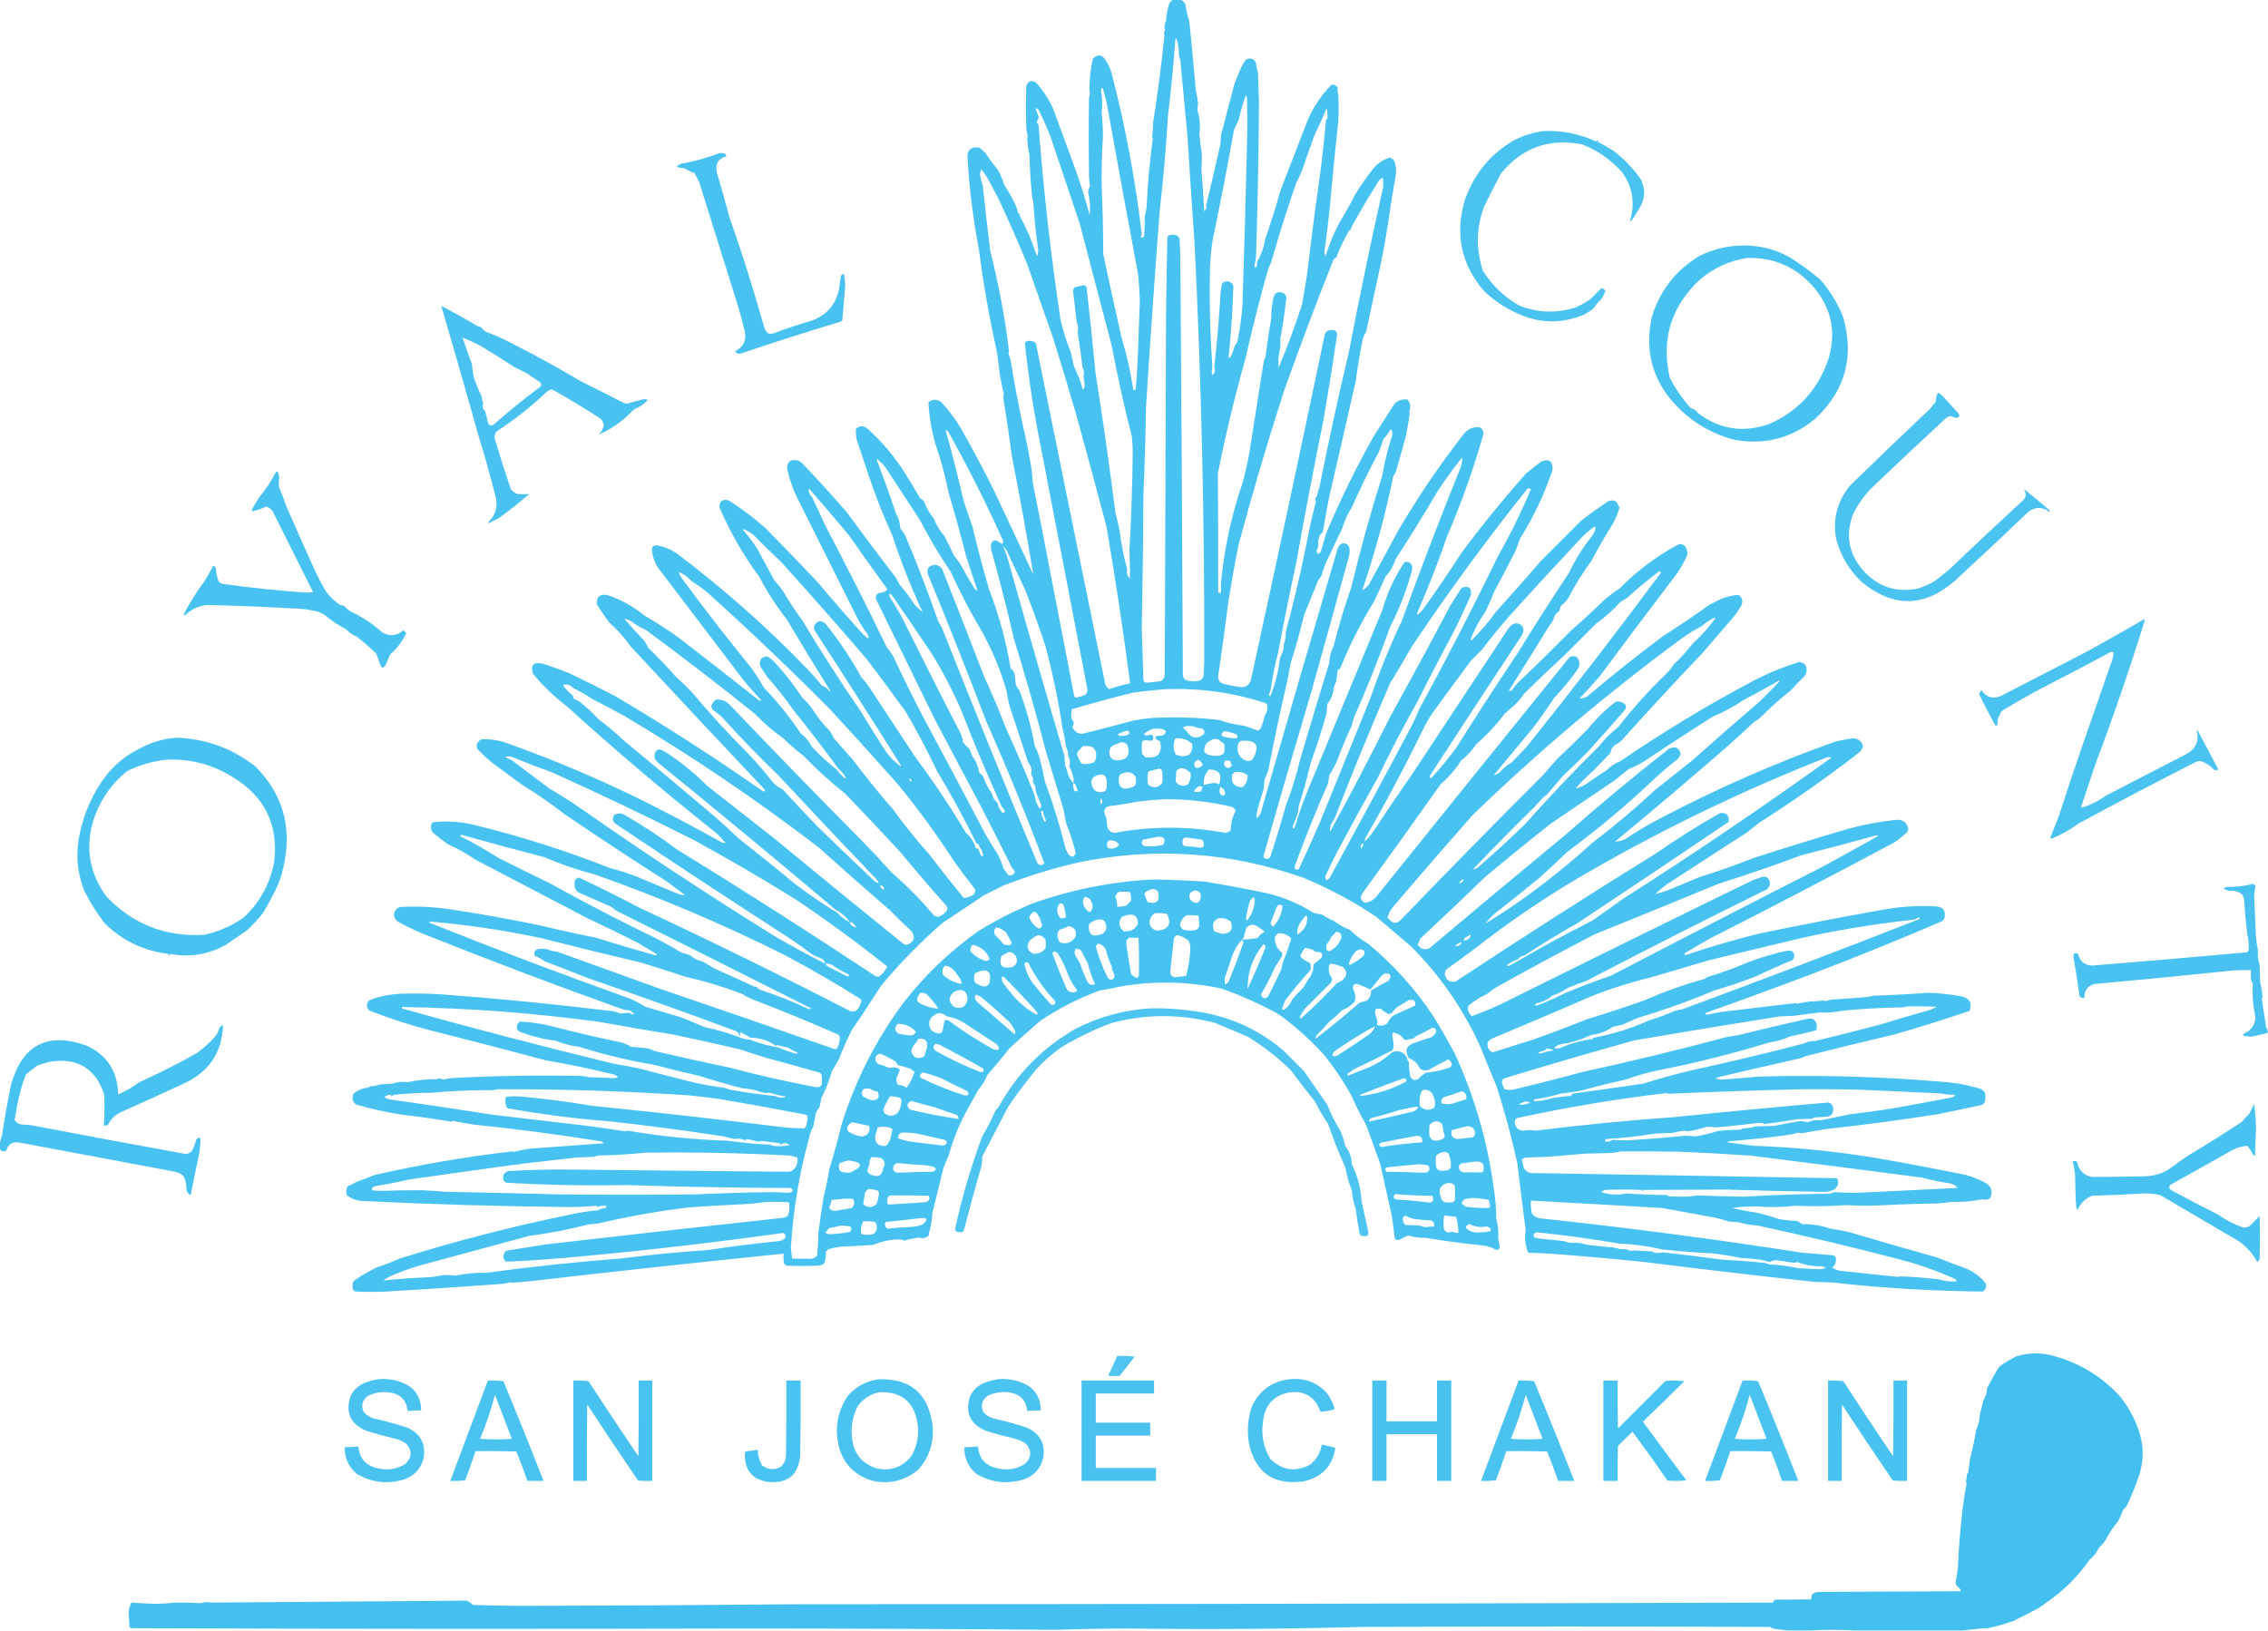 <?xml version="1.0" encoding="utf-8"?>
<!-- Generator: Adobe Illustrator 26.4.1, SVG Export Plug-In . SVG Version: 6.00 Build 0)  -->
<svg version="1.1" id="Capa_1" xmlns="http://www.w3.org/2000/svg" xmlns:xlink="http://www.w3.org/1999/xlink" x="0px" y="0px"
	 viewBox="0 0 3503 2519" style="enable-background:new 0 0 3503 2519;" xml:space="preserve">
<style type="text/css">
	.st0{opacity:0.963;fill-rule:evenodd;clip-rule:evenodd;fill:#42C0F0;enable-background:new    ;}
	.st1{opacity:0.951;fill-rule:evenodd;clip-rule:evenodd;fill:#42C0F0;enable-background:new    ;}
	.st2{opacity:0.961;fill-rule:evenodd;clip-rule:evenodd;fill:#42C0F0;enable-background:new    ;}
	.st3{opacity:0.959;fill-rule:evenodd;clip-rule:evenodd;fill:#42C0F0;enable-background:new    ;}
	.st4{opacity:0.952;fill-rule:evenodd;clip-rule:evenodd;fill:#42C0F0;enable-background:new    ;}
	.st5{opacity:0.957;fill-rule:evenodd;clip-rule:evenodd;fill:#42C0F0;enable-background:new    ;}
	.st6{opacity:0.964;fill-rule:evenodd;clip-rule:evenodd;fill:#42C0F0;enable-background:new    ;}
	.st7{opacity:0.933;fill-rule:evenodd;clip-rule:evenodd;fill:#42C0F0;enable-background:new    ;}
	.st8{opacity:0.966;fill-rule:evenodd;clip-rule:evenodd;fill:#42C0F0;enable-background:new    ;}
	.st9{opacity:0.962;fill-rule:evenodd;clip-rule:evenodd;fill:#42C0F0;enable-background:new    ;}
	.st10{opacity:0.373;fill-rule:evenodd;clip-rule:evenodd;fill:#42C0F0;enable-background:new    ;}
	.st11{opacity:0.985;fill-rule:evenodd;clip-rule:evenodd;fill:#42C0F0;enable-background:new    ;}
	.st12{opacity:0.92;fill-rule:evenodd;clip-rule:evenodd;fill:#42C0F0;enable-background:new    ;}
	.st13{opacity:0.956;fill-rule:evenodd;clip-rule:evenodd;fill:#42C0F0;enable-background:new    ;}
	.st14{opacity:0.955;fill-rule:evenodd;clip-rule:evenodd;fill:#42C0F0;enable-background:new    ;}
	.st15{opacity:0.96;fill-rule:evenodd;clip-rule:evenodd;fill:#42C0F0;enable-background:new    ;}
	.st16{opacity:0.958;fill-rule:evenodd;clip-rule:evenodd;fill:#42C0F0;enable-background:new    ;}
</style>
<g>
	<path class="st0" d="M1812.5-0.5c3.7,0,7.3,0,11,0c3.7,1.5,6.2,4.1,7.5,8c1.2,8.9,3.2,17.5,6,26c3.6,35.1,6.9,70.5,10,106
		c1.5,6.8,2.7,13.6,3.5,20.5c-0.7,3.7-1,7.2-1,10.5c3.8,12.3,4.8,24.7,3,37c0.8,9.4,2,18.7,3.5,28c0.6,8.4,0.4,16.6-0.5,24.5
		c1.8,22.1,3.3,44.3,4.5,66.5c1.3-2.1,2.8-4.1,4.5-6c-0.7-0.3-1.3-0.7-2-1c7.7-32.3,15.2-64.6,22.5-97c0.3-4.7,0.7-9.3,1-14
		c6.8-26.7,13.8-53.4,21-80c3-7.3,6-14.7,9-22c2.2-5.2,5-10.1,8.5-14.5c7.2-3.3,12.3-1.5,15.5,5.5c0.4,4.8,1.4,9.5,3,14
		c0.4,15.8,0.9,31.7,1.5,47.5c-0.5,79.2-2,158.4-4.5,237.5c-0.4,4.4-1.2,8.8-2.5,13c-0.1,4,1.1,4.7,3.5,2c0.3-2.7,0.7-5.3,1-8
		c6.3-10.6,10.3-21.9,12-34c8.8-25,16.8-50.4,24-76c13.7-35.3,27.3-70.7,41-106c8.9-21.3,21.4-40.1,37.5-56.5
		c4.6-0.7,7.9,1.2,10,5.5c-0.3,0.7-0.7,1.3-1,2c0.7,2.9,1.2,5.9,1.5,9c0.7,13.3,0.7,26.7,0,40c-4.8,43.8-9.1,87.8-13,132
		c-2.4,23.6-5.2,47.1-8.5,70.5c0.8,2.1,1.3,4.2,1.5,6.5c5.6-18.3,12.9-36,22-53c8.6-14,16.6-28.3,24-43c8.6-13.9,17.9-27.2,28-40
		c6.8-8.3,15.3-14,25.5-17c4.9,1.5,7.8,4.8,8.5,10c1.4,5.3,1.7,10.6,1,16c-4.1,22.9-7.8,45.5-11,68c-3.6,24.5-7.9,48.8-13,73
		c-7.3,34-14.7,68-22,102c-2.1,3.1-3.8,6.4-5,10c-4.3,21.9-8,43.9-11,66c-13.5,59.7-27.2,119.3-41,179c-3.5,18.3-6.8,36.6-10,55
		c-3.6,1.8-5.6,4.8-6,9c-1.4,4-1.6,8-0.5,12c-1.2,2.4-2.2,4.9-3,7.5c0.8,5.4,2.9,5.9,6.5,1.5c2.7-9.3,5.3-18.7,8-28
		c21.8-51.8,46.4-102.2,74-151c10.7-16.7,21.3-33.3,32-50c5.5-5,12-7.2,19.5-6.5c4.9,5,5.9,11,3,18c0.1,1.1,0.4,2.1,1,3
		c-1.6,11.1-3.4,22.3-5.5,33.5c-5.1,19.1-10.5,38.1-16,57c-1.1,2.5-2.4,4.8-4,7c-12.2,59.3-28.1,117.7-47.5,175c0.3,0.3,0.7,0.7,1,1
		c3-2.5,5.8-5.2,8.5-8c15.2-27.4,30.2-55.1,45-83c30.4-51.9,64.1-101.6,101-149c6.4-8.6,14.9-12.5,25.5-11.5c3.6,2.1,5.6,5.2,6,9.5
		c-15.4,54.3-34.2,107.3-56.5,159c-13.7,40-29,79.3-46,118c-0.8,1.1-0.6,2.1,0.5,3c2.6-2.1,5.1-4.5,7.5-7c20.8-28.8,40.8-58.1,60-88
		c31.6-42.6,65.1-83.8,100.5-123.5c7.5-6.2,15.1-12.2,23-18c12.2-4.8,18.1-0.6,17.5,12.5c-12.4,37.5-29.1,72.8-50,106
		c-2.4,7.1-5.1,14.1-8,21c-10.4,20.5-21.1,40.8-32,61c-4.3,10.8-8.9,21.5-14,32c-9.9,13.9-17.4,28.1-22.5,42.5c0.3,0.5,0.7,1,1,1.5
		c14.1-13.9,26.9-28.9,38.5-45c23.4-25.7,46.4-51.7,69-78c20.9-20.9,41.7-41.7,62.5-62.5c13.6-10.5,27.6-20.5,42-30
		c4.1-1.7,8.1-1.3,12,1c1.7,3,3.3,6,5,9c-2.5,8.1-5.6,15.9-9.5,23.5c-12.1,19.2-23.4,38.8-34,59c-13.2,17.8-24.9,36.5-35,56
		c-2.9,5.3-6.9,9.6-12,13c-0.9,3.1-1.9,6.1-3,9c-3,1.7-5.3,4-7,7c-1.4,5.7-4,10.7-8,15c-20.7,33.6-41.5,67.1-62.5,100.5
		c1.8,0.5,3.5,0.2,5-1c2.6-4.1,5.6-8,9-11.5c27.1-25.5,54.4-52.4,82-80.5c18.7-16.1,35.7-31.8,51-47c7.6-6.5,15.6-12.5,24-18
		c26.9-27.3,57.3-50,91-68c6.3-1.4,10.5,1.1,12.5,7.5c1.1,2.9,1.5,5.9,1,9c-4.6,10.6-10.3,20.6-17,30c-39.7,52-79.1,104.4-118,157
		c-10.1,11.8-20.6,23.3-31.5,34.5c4.7,0.1,9-1.2,13-4c38.1-32.2,77.1-63.2,117-93c24.2-15.3,47.9-31.3,71-48c6.1-2.8,12.1-5.8,18-9
		c8.8-3.5,17.8-5.5,27-6c5.2,4.2,6.7,9.3,4.5,15.5c-3.5,6.3-7.5,12.3-12,18c-16.7,19.3-33.3,38.7-50,58
		c-42.1,44.1-83.5,88.8-124,134c-3.3,2.8-7,5.2-11,7c-0.9,2-2.3,3.6-4,5c-0.3,2.4-1,4.8-2,7c-8.4,8.8-16.9,17.6-25.5,26.5
		c-9.9,8.6-19.3,17.9-28,28c6.4-1.5,12.4-4.2,18-8c10.2-7.2,20.5-14.2,31-21c5.7-5.8,12.3-10.2,20-13c65.9-45.1,134.3-86.5,205-124
		c23.1-12.1,47.1-21.9,72-29.5c8.7,1.8,12.2,7.1,10.5,16c-0.6,2.2-1.6,4.2-3,6c-7.2,6.9-14,14-20.5,21.5c-16.9,13.2-32.9,27.6-48,43
		c-2.8,2.2-5.8,4.2-9,6c-14.8,13.9-29.8,27.6-45,41c-56.1,48.8-112.8,96.8-170,144c5.6-0.1,10.9-1.4,16-4c18-12,36.7-23,56-33
		c86.3-45.3,175.3-84.3,267-117c9.4-2.4,18.9-4.3,28.5-5.5c8.4,0.3,13.6,4.4,15.5,12.5c-1.4,4.5-4.1,8.1-8,11
		c-49.7,38.3-101,74.3-154,108c-5.3,4.3-10.7,8.7-16,13c-41.7,27-83.3,54-125,81c-6.3,4.6-12.3,9.6-18,15c6.7-1.6,13.4-3.6,20-6
		c16-6.7,32-13.3,48-20c28.7-9,57-19,85-30c48.5-15.6,97.1-30.6,146-45c23.7-6.3,47.7-10.8,72-13.5c10.7-1.2,17.4,3.3,20,13.5
		c-0.4,3.4-2.1,6.1-5,8c-5.4,5.4-11.4,10.1-18,14c-94,50.3-188.7,99.7-284,148c-13.2,7.4-26.2,15.1-39,23c0.6,0.8,1.1,1.6,1.5,2.5
		c37.7-12.8,75.8-23.9,114.5-33.5c63.8-13.2,127.8-25.6,192-37c25.9-4.6,51.9-6.3,78-5c13.5,0.1,18.6,6.6,15.5,19.5
		c-1.2,1.2-2.3,2.3-3.5,3.5c-65.1,28.1-130.8,54.7-197,80c-56.2,21.3-112.6,42-169,62c0.6,1.3,1.6,2.1,3,2.5
		c7.6-1.7,15.3-3.2,23-4.5c38-4.4,75.9-8.9,113.5-13.5c0.9,0.2,1.7,0.6,2.5,1c6.6-1.6,13.2-2.7,20-3.5c7.2-0.2,14.4-0.7,21.5-1.5
		c0.7,0.6,1.6,0.9,2.5,1c3-0.9,6-1.8,9-2.5c18.7-1,37.4-2.3,56-4c3.3-0.7,6.7-1.3,10-2c27.7-0.9,55.3-2.4,83-4.5
		c17.5,0.6,34.8,2.4,52,5.5c12.8,3,16.9,10.5,12.5,22.5c-38.5,13.2-77.3,25.3-116.5,36.5c-46.4,10.9-92.8,22.2-139,34
		c-0.8,0.9-1.8,1.6-3,2c-43.4,9.8-86.7,19.8-130,30c-1.2,0.4-2.2,1.1-3,2c3.3,1.1,6.8,1.6,10.5,1.5c18.5-1.2,37-2.7,55.5-4.5
		c94.5-2.7,188.8,0,283,8c19.9,1.3,39.9,5,60,11c2.8,1.5,5,3.7,6.5,6.5c0.7,4.3,0.7,8.7,0,13c-1.2,2.5-3,4.3-5.5,5.5
		c-22.1,4.5-44.4,9.2-67,14c-57.5,9.1-115.2,16.7-173,23c-12.7,2.2-25.3,4.4-38,6.5c-1.5-0.2-3-0.5-4.5-1c-7.4,2-14.9,3.5-22.5,4.5
		c-28.6,3.7-57.3,6.7-86,9c-0.5,0.4-0.8,0.9-1,1.5c13.9,2.1,27.9,4,42,5.5c63.3,2.2,126.3,8.6,189,19c45.8,8,91.5,16.7,137,26
		c10.4,2.9,20.4,6.9,30,12c9.4,5.7,11.9,13.5,7.5,23.5c-3.6,2.7-7.6,3.4-12,2c-16.2,3.3-32.3,4.6-48.5,4c-7.6,1.4-15.3,2.2-23,2.5
		c-29.4,0.4-58.8,1.4-88,3c-17.2,0.7-34.3,0.5-51.5-0.5c-25.8,1.9-51.7,2.2-77.5,1c-20.6,2.3-41.3,2.7-62,1c-12.1,0-24.1,0.8-36,2.5
		c12.1,2.9,24.5,5.2,37,7c11.9,2.7,23.5,6.1,35,10c9.3,1.7,18.6,2.7,28,3c2.9,1.3,5.6,2.9,8,5c15.1-0.4,29.8,2,44,7
		c9.4,1.3,18.7,2.9,28,5c44.9,13.4,89.9,26.4,135,39c14.9,5.9,29.9,11.6,45,17c12.6,5.1,23.1,12.9,31.5,23.5
		c1.6,5.4,0.1,9.6-4.5,12.5c-77.9-0.7-155.6-5.4-233-14c-9.3-0.3-18.7-0.7-28-1c-88.4-9.6-176.8-19.9-265-31
		c-45.3-4.6-90.6-8.6-136-12c-13.3-1-26.6-1.7-40-2c-4.8-11.2-6.1-22.7-4-34.5c-4.5-34.9-8.9-69.6-13-104
		c-9-40.6-19.7-80.1-32-118.5c-9-21.4-17.8-42.9-26.5-64.5c-26.6-57.3-61.8-107.8-105.5-151.5c-18-15.3-36-30.7-54-46
		c-35.2-23.6-72.6-43.6-112-60c-113.4-40-229.1-48-347-24c-39.9,9.1-78.9,21.1-117,36c-10,5-20,10-30,15c-20.8,14.2-41.8,28.2-63,42
		c-34.6,29.9-66.4,62.4-95.5,97.5c-14.6,22.9-29.6,45.6-45,68c-7.5,14.7-14.2,29.7-20,45c-3.4,6.5-7.1,12.8-11,19
		c-4.3,14.9-9.9,29.2-17,43c-0.2,4.8-1.2,9.5-3,14c-2.4,2.6-4.1,5.6-5,9c-1.3,6.7-2.7,13.3-4,20c-2.8,5-4.8,10.4-6,16
		c-15.6,56.2-25.1,113.4-28.5,171.5c0.5,5.1,1.2,10.5,2,16c9.9,0.4,19.8,0.5,29.5,0.5c3.6-0.6,6.6-2.3,9-5c1.3-11.6,1.9-23.3,2-35
		c2.3-18.4,5-36.7,8-55c3.6-14.5,6.6-29.2,9-44c7.1-22.8,13.4-45.8,19-69c21.3-67.9,53-130.2,95-187c33.3-43,72.1-80.1,116.5-111.5
		c26.2-16.1,53.5-30.1,82-42c60.7-21.7,123.2-34.2,187.5-37.5c27.2,0.4,54.4,1.6,81.5,3.5c27.1,4.5,54.1,9.5,81,15
		c31.6,5.8,60.2,16.9,86,33.5c4.3,0.7,8.7,1.5,13,2.5c5.2,3.8,10.9,6.8,17,9c7.6,5.9,15.9,10.6,25,14c8.8,8.6,18.4,15.9,29,22
		c39.5,32.9,73.4,70.7,101.5,113.5c11.2,18.3,21.8,37,32,56c30.4,66.3,50.4,135.3,60,207c2.6,15.9,4,31.9,4,48
		c2.8,9.9,3.8,19.9,3,30c0.9,4.2,1.8,8.3,2.5,12.5c-0.1,4.8-2.4,6.4-7,5c-5.6-3.2-11.6-5.2-18-6c-30.2-3.1-60.2-7.1-90-12
		c-9.2,0.2-18.2-1-27-3.5c-4.4,1.9-8.8,4.1-13,6.5c-3.7,1.3-6.2,0.1-7.5-3.5c-1.3-10.7-2.6-21.3-4-32c-5.9-27-11.9-54-18-81
		c-7.1-20.4-14.5-40.7-22-61c-8.6-14.8-16.3-30.2-23-46c-12.1-21.4-25.8-41.8-41-61c-21.4-23.7-44.9-44.9-70.5-63.5
		c-28.5-15.8-58.2-29.2-89-40c-52.2-11.2-104.5-12.2-157-3c-10.2,2.5-20.6,4.5-31,6c-32.7,12-63.3,27.7-92,47
		c-16.1,13.8-32,28-47.5,42.5c-11,14-22.3,27.6-34,41c-3.4,8.4-8.1,16.1-14,23c-6.7,12.1-13.4,24.1-20,36
		c-10.9,21.1-19.6,43.1-26,66c-2.9,6.2-5.5,12.6-8,19c-5.5,23-11.2,46-17,69c-0.4,10.9-2.2,21.6-5.5,32c0.2,0.6,0.5,1.1,1,1.5
		c-4.4,5.3-9.9,6.8-16.5,4.5c-7.6,1.2-15.1,2.8-22.5,5c-2.7-1.6-5.7-2.2-9-2c-13.6,0.3-26.6,3.1-39,8.5c-17.3,0.9-34.7,1.9-52,3
		c-6.1,0.8-12.1,2.2-18,4c-1.3,0.7-1.3,1.3,0,2c-0.9,0.5-1.9,0.7-3,0.5c0.5,6.5-0.3,12.9-2.5,19c-3.1,2.3-6.6,3.4-10.5,3.5
		c-16,0.7-32,0.7-48,0c-1.5-0.8-2.7-2-3.5-3.5c-1-5.1-1.1-10.1-0.5-15c-130.3,13.2-260.6,27.4-391,42.5c-9.9,0.8-19.7,1.6-29.5,2.5
		c-0.6-0.5-1.2-0.9-2-1c-3.4,1.1-6.9,1.9-10.5,2.5c-59.8,4.5-119.8,8.5-180,12c-16.3,0.7-32.7,0.7-49,0c-3.3-1.8-4.7-4.6-4-8.5
		c-0.4-3.9,0.9-7.1,4-9.5c10.5-7.1,21.5-13.4,33-19c12.2-4.1,24.2-8.8,36-14c86.9-27.2,174.9-49.9,264-68
		c14.2-3.2,28.4-5.4,42.5-6.5c3.5-2.2,7.3-3.3,11.5-3.5c0.8-1,1.2-2.2,1-3.5c-4.8-0.6-9.3,0.1-13.5,2c-0.7-0.7-1.3-1.3-2-2
		c-14.4,1.3-28.9,2-43.5,2c-106.9-1.1-213.6-4.2-320-9.5c-8-0.9-15.1-3.7-21.5-8.5c-1.9-5.4-1.4-10.2,1.5-14.5c4.3-1.5,8.3-3.5,12-6
		c9.8-3.4,19.4-7.1,29-11c70.5-16.1,141.5-28.3,213-36.5c0.6,0.2,1.1,0.5,1.5,1c9.3-2.5,18.8-4.3,28.5-5.5c37.1-2.6,74.1-5.2,111-8
		c-1.1-1.4-2.4-2.4-4-3c-66.1-10.6-132.1-19.2-198-26c-10.2-1.5-20.4-3.4-30.5-5.5c-1.2,0.1-2.4,0.5-3.5,1
		c-24.5-4.1-49.2-7.6-74-10.5c-24.7-3.6-49.1-8.9-73-16c-5.2-4.6-6.3-10.1-3.5-16.5c6.8-5.7,14.6-8.9,23.5-9.5c0.7-0.7,1.3-1.3,2-2
		c5.5-0.1,10.9-1.1,16-3c6-0.3,12-0.7,18-1c8.2-2.7,16.5-3.6,25-2.5c14.6-3.2,29.6-4.8,45-4.5c0.9-0.4,1.8-0.9,2.5-1.5
		c2.1,0.7,4.3,1.4,6.5,2c6.2-1.4,12.6-2.3,19-2.5c64.6-3.3,129.3-4.3,194-3c4.1,0.3,8.1,1,12,2c12.7,0.2,25.4,0.7,38,1.5
		c2.4-0.3,4.7-0.8,7-1.5c-2.6-3-6-4.7-10-5c-33.4-8.3-67.1-15.3-101-21c-60.2-16.1-120.5-31.8-181-47c-31.3-8.2-62-18.2-92-30
		c-5.2-5.3-5.2-10.6,0-16c15.8-6,32.1-9.3,49-10c21-0.6,42-0.3,63,1c88.2,6.6,176.2,15.2,264,26c4,0.7,7.8,1.9,11.5,3.5
		c4.3-0.3,8.7-0.7,13-1c9.9,4.4,10.8,3.3,2.5-3.5c-4.1-0.3-8.1-1-12-2c-103.8-37.1-206.8-76.1-309-117c-13.4-5.5-26.4-11.9-39-19
		c-6.7-6.7-6.7-13.3,0-20c1.6-0.9,3.3-1.5,5-2c24.4-1.3,48.8-0.3,73,3c48.6,7.3,96.9,15.9,145,26c27.2,6.6,54.5,12.6,82,18
		c31.1,9.7,62.3,18.9,93.5,27.5c1.1-0.1,1.9-0.6,2.5-1.5c-10-6-20-12-30-18c-25.8-13.1-51.8-25.7-78-38c-57.3-30-114.7-60-172-90
		c-13.6-9.3-27.9-17.3-43-24c-8.1-5.8-16-11.9-23.5-18.5c-2.8-4.5-3.1-9.2-1-14c0.8-0.6,1.6-1.1,2.5-1.5c20.9-2.2,41.6-0.9,62,4
		c71.9,17.5,142.2,39.9,211,67c14.7,3.7,29,8.3,43,14c20,8.3,40,16.7,60,25c4.2,1.8,8.6,2.8,13,3c-9.3-7-18.7-14-28-21
		c-53.2-33.9-105.9-68.6-158-104c-20.8-16.2-42.5-31.2-65-45c-15-11-30-22-45-33c-9.1-7.1-17.6-14.9-25.5-23.5
		c-1.9-6.4,0.3-11.2,6.5-14.5c11.5-0.5,22.9,0.8,34,4c74.5,26.2,147.2,56.9,218,92c40.2,20.3,79.9,41.3,119,63c1.9,1,3.9,1.3,6,1
		c-4.3-5.3-9-10.3-14-15c-79.1-62.7-156.1-128-231-196c-19.4-14.8-36.9-31.6-52.5-50.5c-3.7-13.3,1.1-18.5,14.5-15.5
		c14.2,4.4,28.2,9.4,42,15c24.2,11.5,48.2,23.5,72,36c76.9,45.6,151.9,93.9,225,145c1.5,1,3.2,1.5,5,1.5c0.2-1.1,0-2.1-0.5-3
		c-69.3-73.3-138.3-147-207-221c-9.5-13.5-20.5-25.9-33-37c-6.8-9-13.2-18.3-19-28c-1.1-11.3,4.1-16.1,15.5-14.5
		c21.5,7.1,40.8,17.7,58,32c18.7,10.7,36.7,22.3,54,35c41.2,31.8,82.2,63.8,123,96c1.1,0.8,2.1,0.6,3-0.5
		c-9.1-9.8-17.9-19.8-26.5-30c-44.3-58.3-88.7-116.7-133-175c-6-9.2-9-19.2-9-30c1.5-3.4,4.2-4.8,8-4c11,2.1,21.2,6.2,30.5,12.5
		c72,54.3,139.5,114.1,202.5,179.5c7.4,7.7,14.4,15.7,21,24c5.2,2.2,9.5,5.5,13,10c0.7-0.7,0.7-1.3,0-2c-22.7-36.4-45.1-73.1-67-110
		c-16-20.3-30-42-42-65c-24.7-33.5-45.4-69.5-62-108c0.3-9.6,5.2-13.1,14.5-10.5c20.1,12.8,39.1,27.1,57,43
		c27.2,27.5,54,55.4,80.5,83.5c23.6,28.1,47.8,55.8,72.5,83c0.6-0.2,1.1-0.5,1.5-1c0.1,2.9,1.6,4.3,4.5,4c0.3-2-0.4-3.5-2-4.5
		c0.3-0.3,0.7-0.7,1-1c-6.4-7.9-11.9-16.4-16.5-25.5c-30.6-61.3-61.3-122.6-92-184c-7.6-15.3-13.1-31.3-16.5-48
		c0.8-9.3,5.8-13.1,15-11.5c2.9,0.8,5.6,2.1,8,4c23.8,25,46.9,50.5,69.5,76.5c24.6,33.6,49.6,67,75,100c2.2,3.5,4.2,7.2,6,11
		c8.7,10.1,16.7,20.7,24,32c3.7,4,7.7,7.7,12,11c-18-38.6-33.7-78.3-47-119c-14.1-30.6-26.4-62-37-94c-6-18-12-36-18-54
		c-1-5.3-1.3-10.6-1-16c5-4.7,10.5-5.2,16.5-1.5c24.2,21.5,44.7,46,61.5,73.5c7.2,11.5,14.2,23.2,21,35c2.3,1.3,4.3,3,6,5
		c3.5,9.6,8.5,18.3,15,26c4.1,10.3,9.8,19.7,17,28c4.9,9.5,9.6,19.2,14,29c3.9,4.8,7.6,9.8,11,15c6.8,13,14.2,25.7,22,38
		c1,0.8,2.2,1.2,3.5,1c-6.1-17.5-11.9-35.2-17.5-53c-8.4-32.8-17.4-65.5-27-98c-5-25.1-11.7-49.7-20-74c-6.3-21.3-9.9-42.9-11-65
		c6.3-5.2,12.8-5.3,19.5-0.5c11.7,12.4,21.9,25.9,30.5,40.5c18.7,32.7,36.3,66,53,100c19.7,42,39.3,84,59,126
		c-10.1-60.7-21.1-121.4-33-182c-4.1-30.6-8.6-61.1-13.5-91.5c0.2-1.7,0.5-3.4,1-5c-2.6-10.8-4.8-21.6-6.5-32.5
		c-1.3-10.7-2.7-21.3-4-32c-11.8-52.6-21.2-105.6-28-159c-8.9-46.3-14.8-92.9-17.5-140c-1.3-13.5,4.7-19.3,18-17.5
		c3.5,2.5,6.6,5.3,9.5,8.5c6.3,9.3,12.9,18.3,20,27c3.6,7.1,6.6,14.4,9,22c5.8,9,11.2,18.3,16,28c2.5,5.1,4.4,10.4,5.5,16
		c1.1-0.1,2.1,0,3,0.5c-1,1-1.2,2.2-0.5,3.5c10.1,18.6,18.4,37.9,25,58c0.7,1.3,1.3,2.7,2,4c1.5-4.6,1.8-9.2,1-14
		c-3.4-23.1-5.7-46.1-7-69c-0.8-3-1.5-6-2-9c-2.1-21.1-3.4-42.4-4-64c-1.9-8.7-3.1-17.6-3.5-26.5c0.1-0.8,0.5-1.4,1-2
		c-1.3-5-2.2-10.2-2.5-15.5c-0.7-20.7-0.7-41.3,0-62c2.3-7.7,7.1-9.9,14.5-6.5c10.8,11.8,19.6,25,26.5,39.5c12,32.7,24,65.3,36,98
		c7.9,22.5,14.9,45.1,21,68c1.2-12.3,0.4-24.5-2.5-36.5c0.5-3,1.5-5.8,3-8.5c-0.8-4.6-1.3-9.3-1.5-14c-0.7-41-0.7-82,0-123
		c1.4-3.9,1.6-7.9,0.5-12c0.1-16.2,1.9-32.2,5.5-48c7.8-7.3,14.5-6.3,20,3c4,6.2,7,12.9,9,20c20.9,80.7,36.4,163.4,46.5,248
		c-2.3,5.6-1.2,7,3.5,4c1-10.2,1.3-20.6,1-31c1.4-4.9,2.4-9.9,3-15c1.5-35.2,4.7-70.2,9.5-105c-0.5-0.9-0.8-1.9-1-3
		c0.8-7.3,1.3-14.6,1.5-22c7-44.5,12.9-89.5,17.5-135c-1.2-2.9-0.8-5.4,1-7.5c-1.6-5-1.1-9.9,1.5-14.5c0.4-9.2,2.1-18.2,5-27
		C1807.5,2.7,1809.7,0.7,1812.5-0.5z M1815.5,59.5c1,0,1.7,0.5,2,1.5c2.5,7.9,3.6,16.1,3.5,24.5c0.3,2.5,1,4.8,2,7
		c3.7,39,7.3,78,11,117c3.5,55.2,7.1,110.2,11,165c10.6,215.3,15.6,430.9,15,647c-0.3,7.3-0.7,14.7-1,22c-1.2,5-4.3,7.8-9.5,8.5
		c-6.6,1.1-12.9,0.4-19-2c-1.8-1.8-3-4-3.5-6.5c-1-216-2.3-432-4-648c-0.3-8.7-0.7-17.3-1-26c-0.9-3.5-3-5.7-6.5-6.5
		c-4.1-1-7.9-0.5-11.5,1.5c-0.3,1-0.7,2-1,3c-0.9,40-1.6,80-2,120c-0.6,185-1.3,370-2,555c-0.4,4-2.2,7.2-5.5,9.5
		c-7.4,1.2-14.9,2-22.5,2.5c-3.2-0.1-4.9-1.7-5-5c-0.9-26.2-1.7-52.3-2.5-78.5c1.3-68.7,2.2-137.6,2.5-206.5c2-45,3.3-90,4-135
		c6.4-100.7,13.4-201.4,21-302c5.7-49.5,10-99.2,13-149C1808.8,138.9,1812.6,99.2,1815.5,59.5z M1701.5,135.5c1.3,0.6,2.1,1.6,2.5,3
		c2.3,7.9,4.3,15.9,6,24c15.6,87.5,31.6,174.8,48,262c1.2,13.6,2.1,27.3,2.5,41c-1,27.6-2,55.1-3,82.5c-0.6,17.7-1.7,35.5-3.5,53.5
		c-1,0.8-2.2,1.2-3.5,1c-4.2-27.8-10.3-55.1-18.5-82c-9.7-42.6-19-85.3-28-128c-0.1-35.7-0.9-71.4-2.5-107c-0.2-24.7,0.4-49.3,2-74
		c0-12.7-0.6-25.4-2-38c1.5-11,1.1-22.2-1-33.5C1700.6,138.4,1700.9,136.9,1701.5,135.5z M1924.5,146.5c0.8,1.8,1.3,3.8,1.5,6
		c0.7,24,0.7,48,0,72c-1.9,82.3-4.3,164.7-7,247c-1.4,19.2-4.1,38.2-8,57c-1.3,2-2.7,4-4,6c-1.7,5.9-3.8,11.5-6.5,17
		c-0.8,0.9-1.8,1.2-3,1c3.9-36.9,6.4-73.9,7.5-111c-3.3-6.7-8.5-8.6-15.5-5.5c-1.2,0.9-2,2.1-2.5,3.5c-0.9,5.3-1.6,10.6-2,16
		c-2.1,37.1-5.3,74.1-9.5,111c1.8,4.9,1,9.2-2.5,13c-0.8-1.2-1.3-2.6-1.5-4c0.6-4,0.9-8,1-12c-3.7-50.9-4.8-101.9-3.5-153
		c0.7-13.4,2-26.7,4-40c11.8-56.2,22.8-112.9,33-170c2.3-5,4.7-10,7-15C1916.1,172.2,1919.9,159.2,1924.5,146.5z M1599.5,167.5
		c1.9-0.2,3.4,0.5,4.5,2c7.1,14,13.4,28.3,19,43c15,44.7,30,89.3,45,134c16.2,62.4,32.5,124.7,49,187c8.8,47,19.1,93.7,31,140
		c1.1,9.1,1.6,18.3,1.5,27.5c-0.6,49.7-2.2,99.4-5,149c0.7,14.5,0.9,29,0.5,43.5c-3.8-4-5.2-8.7-4-14c-5.4-20-9.4-40.4-12-61
		c-1.5-8.4-3.5-16.8-6-25c-9.2-72.8-19.5-145.5-31-218c-4.2-44.6-8.8-88.9-14-133c-1.2-0.9-2.5-1.6-4-2c-4.9,1-9.7,2.2-14.5,3.5
		c-1.6,1.8-2.2,4-2,6.5c2,15.9,3.8,31.5,5.5,47c2.4,5.2,2.9,10.5,1.5,16c2.8,17.7,5.3,35.7,7.5,54c2.5,4.5,3,9.2,1.5,14
		c0.6,4.3,1.2,8.7,2,13c-0.2,2.1-0.7,4.1-1.5,6c-0.7,1.3-1.3,1.3-2,0c-3.2-11.8-7.5-23.1-13-34c-1.9-7.3-3.6-14.6-5-22
		c-6.7-16.6-12.1-33.6-16-51c-15.1-100.3-26.4-200.6-34-301c-1.5-1-2.3-2.3-2.5-4c0.7-2.4,1.7-4.8,3-7
		C1602.8,176.8,1601.2,172.1,1599.5,167.5z M2048.5,168.5c0.6,0.1,1.1,0.4,1.5,1c0,4.6,0.2,9.1,0.5,13.5c-1.2,0.5-2,1.3-2.5,2.5
		c-2.4,27.7-5.4,55.4-9,83c-7.3,51.2-14,102.6-20,154c-2.4,16-5.1,32-8,48c-10.6,32.9-22.6,65.2-36,97c-0.7-6-0.7-12,0-18
		c2.2-8.8,3-17.7,2.5-26.5c3.7-19.9,6.7-39.9,9-60c1.1-5.5-0.9-9.1-6-11c-7.1-2-11.6,0.5-13.5,7.5c-2.4,10.6-3.6,21.1-3.5,31.5
		c-3.5,20.4-6.5,40.7-9,61c-1.2,1.6-2.1,3.5-2.5,5.5c-7.3,46.7-14.7,93.3-22,140c-2.9,16.5-6.6,32.8-11,49
		c-17.7,51.4-28.9,104.3-33.5,158.5c0.8,4,0.6,7.8-0.5,11.5c-1-0.8-2.2-1.2-3.5-1c0.1-61.3,0-122.6-0.5-184c12-60.3,26.3-120,43-179
		c10.4-46.2,22.1-92.2,35-138c2.6-4.7,4.6-9.7,6-15c11.3-39.4,23.6-78.4,37-117c3.3-6.2,6.3-12.5,9-19c6.1-18.1,12.5-36.1,19-54
		C2036.5,195.9,2042.6,182.3,2048.5,168.5z M1515.5,261.5c3.3,4.2,6.5,8.5,9.5,13c5.7,10.7,11.3,21.3,17,32
		c15.4,33,30.1,66.3,44,100c13.7,39,27.3,78,41,117c12,38.6,23.6,77.2,35,116c16,57.9,31.6,115.9,47,174
		c13.8,80.4,26,161.1,36.5,242c-11,2.3-21.9,5.3-32.5,9c-2.8-2.1-4.8-4.8-6-8c-35.8-175.4-71.5-350.7-107-526
		c-3.7-3.8-8.2-4.9-13.5-3.5c-1.8,0.5-3,1.7-3.5,3.5c5.7,54.4,14.1,108.4,25,162c23.7,124,47.6,248,71.5,372c0.6,4.4-1.1,7.6-5,9.5
		c-3.9,1.5-7.9,2.6-12,3.5c-1.9-0.1-3.1-1.1-3.5-3c-12.4-64-24.6-127-36.5-189c-8.8-46.7-18-93.4-27.5-140c-0.3-7.4-1-14.7-2-22
		c-3.3-21-7.5-42.2-12.5-63.5c-7.5-34-14-68.5-19.5-103.5c-1-3.5-2.2-7-3.5-10.5c0.3-1,0.7-2,1-3c-6.3-52.4-16-104.1-29-155
		c-4.2-33.5-8-67-11.5-100.5c-1.8-5.9-3.3-11.9-4.5-18C1514,266.8,1514.6,264.1,1515.5,261.5z M2134.5,274.5c0.7,0.4,1.2,1.1,1.5,2
		c0.7,4.7,0.7,9.3,0,14c-19,85.1-36.7,170.1-53,255c-16.3,68.7-31.3,137.7-45,207c-1.8,4.1-3,8.5-3.5,13c-3,2.7-3.6,5.8-2,9.5
		c-5.7,21.3-10.5,42.8-14.5,64.5c-9.2,46-19.8,91.3-32,136c0.2,6.6-0.8,12.9-3,19c0.1,7.6-1.9,14.6-6,21c-2.2,20.8-7.2,40.8-15,60
		c-0.9-0.6-1.8-1.2-2.5-2c1.7-3.2,2.8-6.5,3.5-10c2.5-18.6,6.2-36.9,11-55c8.7-46.2,18-92.6,28-139c13.2-73.5,27.2-146.8,42-220
		c7.2-41.6,13.9-83.2,20-125c3.3-12.7-1.2-17.2-13.5-13.5c-2.3,1.6-3.8,3.8-4.5,6.5c-37.2,177.8-75.2,355.5-114,533
		c-2,7-6.7,10.7-14,11c-10-1.1-19.8-3-29.5-5.5c-5-2.2-7.3-6-7-11.5c5.6-37.6,10.7-75.3,15.5-113c4.7-30.2,10-60.2,16-90
		c21.3-79.6,44.7-158.6,70-237c24.2-68,49.5-135.3,76-202c1-2.3,2.7-4,5-5c5.5-14.4,12.2-28.4,20-42c0.3,0.3,0.7,0.7,1,1
		c2.3-5.6,5-10.9,8-16c11.6-20.6,24-41.2,37-62C2131.7,277.3,2133.2,275.9,2134.5,274.5z M2147.5,663.5c1.2,0.1,2.1,0.7,2.5,2
		c0.7,2.7,0.7,5.3,0,8c-6.5,20-11.5,40.3-15,61c-18,57.1-34,114.8-48,173c-10.4,29.5-19.4,59.5-27,90c-4.4,8.5-6.7,17.5-7,27
		c-15.4,49.6-30.4,99.2-45,149c-5.7,24.2-13,47.8-22,71c-7.1,25.5-14.7,50.8-23,76c-1.2,5.2-4.4,7.1-9.5,5.5c-1.3-0.8-2-2-2-3.5
		c24.2-85.2,49.1-170.6,74.5-256c19.5-69.6,38.9-139.3,58-209c0.7-4,0.7-8,0-12c-2.4-5.6-6.6-7.4-12.5-5.5c-2.6,1.9-4.4,4.4-5.5,7.5
		c-40.2,136.5-79.9,272.8-119,409c-1.4,2.7-3.2,5.1-5.5,7c-0.3-0.8-0.7-1.7-1-2.5c0.6-3.2,1.1-6.3,1.5-9.5c3-11.1,6.3-22.1,10-33
		c0.3-4.7,0.7-9.3,1-14c2.2-4.9,4.2-9.9,6-15c9.1-47.3,19.1-94.3,30-141c1.5-8.4,3.1-17.1,5-26c7.6-23.7,14.3-47.7,20-72
		c7.2-17.7,14.5-35.7,22-54c1.7-2.3,3.3-4.7,5-7c1.6-6.1,3.6-12.1,6-18c8.5-18.4,17.1-36.8,26-55c3.5-11.8,8.5-22.8,15-33
		c12.9-29.2,26.9-57.9,42-86c2.5-6.2,4.6-12.6,6.5-19C2140.9,674.1,2144.6,669.1,2147.5,663.5z M1460.5,664.5c1.9,0.4,3.4,1.4,4.5,3
		c30.4,54.4,58.4,110.1,84,167c0.8,2.2,0.5,4.2-1,6c-3.2-2.3-6.5-4.3-10-6c-3.4,0.2-5.7,1.9-7,5c-0.7,3.3-0.7,6.7,0,10
		c12.8,45.4,24.4,91,35,137c17.9,58.3,34.6,117,50,176c9,29.7,18,59.3,27,89c1,7.1,2.3,14.1,4,21c5.9,14.7,10.7,29.7,14.5,45
		c-2.2,6.4-5.7,7.4-10.5,3c-2.8-3.9-4.8-8.3-6-13c-8.5-33.9-18.8-67.2-31-100c-2.4-12.1-5.1-24.1-8-36c-2.1-6.9-4.8-13.6-8-20
		c-5.2-29.1-13-57.4-23.5-85c-2.3-2.7-4.2-5.7-5.5-9c-0.7-5.7-1.4-11.3-2-17c-1.2-3.2-3.2-5.9-6-8c-6.9-41.4-17.9-81.8-33-121
		c-9.5-32.4-18.2-65.1-26-98c-4.9-13.6-9.5-27.3-14-41C1479.7,736.2,1470.6,700.2,1460.5,664.5z M2258.5,706.5c0.2,6-1,12-3.5,18
		c-31.4,77.8-61.4,156.1-90,235c-18.3,38.3-34.3,77.7-48,118c-26,64-52,128-78,192c-10.6,24.5-21.6,48.8-33,73
		c-3.8,1.8-5.9,0.7-6.5-3.5c15.6-43.4,32.8-86.3,51.5-128.5c0.9-4.3,1.6-8.6,2-13c4.5-7,8.5-14.3,12-22c6.9-18.7,14.6-37.1,23-55
		c1.1-4.8,2.4-9.5,4-14c20.1-45.3,38.4-91.3,55-138c14.5-28.1,25.8-57.5,34-88c1.3-9-2.5-13.2-11.5-12.5
		c-15.4,23-26.9,47.8-34.5,74.5c-39,94.3-78,188.7-117,283c-6.8,17.1-12.8,34.4-18,52c-1.6,2.8-2.8,2.6-3.5-0.5
		c3.1-7.3,5.9-14.8,8.5-22.5c0.3-3.3,0.7-6.7,1-10c7.1-21.3,13.1-43,18-65c9.3-25.7,17.7-51.7,25-78c0.3-4.7,0.7-9.3,1-14
		c6.1-7.5,9.4-16.2,10-26c1.7-3.2,3.1-6.5,4-10c0.8-5.5,1.5-10.8,2-16c1.1-1.2,2.5-2.2,4-3c14.4-35.9,31.8-70.2,52-103
		c6.3-12.9,12.3-25.9,18-39c7.1-7.4,12.1-16.1,15-26c22.5-34.5,44.1-69.5,65-105C2231.9,741.1,2244.7,723.4,2258.5,706.5z
		 M1353.5,708.5c5.6,3.8,10.5,8.5,14.5,14c17.7,27,35.3,54,53,81c14.1,27.4,29.7,53.7,47,79c14.4,31.5,30.4,62.2,48,92
		c16.7,29.8,29.7,61.2,39,94c1,8.1,2.7,16.1,5,24c9.5,28.4,18.8,56.7,28,85c4.7,5.4,6.2,11.6,4.5,18.5c2.8,3.3,3.8,7,3,11
		c0.6,2.7,1.8,5.2,3.5,7.5c0.3,3,0.7,6,1,9c2.8,7,5.7,14,8.5,21c-0.6,1.8-1.4,3.5-2.5,5c-4.4-6.3-7.1-13.3-8-21
		c-13.7-34.7-28.3-69-44-103c-10.8-28-22.5-55.7-35-83c-20.8-54.3-42.1-108.9-64-164c-6.3-7.2-13.3-7.9-21-2c-1.5,3.2-1.8,6.5-1,10
		c31,75.3,61,150.9,90,227c32.3,72.6,62.3,145.9,90,220c-4,4.2-7.7,3.8-11-1c-49.7-119.5-98.4-239.5-146-360c-2.1-4.5-4.4-8.8-7-13
		c-15-43.2-31.3-85.9-49-128c-2.3-5.8-5.5-10.9-9.5-15.5c-0.2-8.1-2.4-15.6-6.5-22.5C1374.4,764.9,1364.2,736.6,1353.5,708.5z
		 M1249.5,754.5c20.7,23.7,41.2,47.7,61.5,72c19.5,28.1,39.3,55.9,59.5,83.5c-0.7,1-1.3,2-2,3c-3.5,1.7-7.1,2.7-11,3
		c-4.9,2.6-6.1,6.5-3.5,11.5c30,61.3,60,122.6,90,184c24.2,45.7,48.2,91,72,136c15.9,30.8,31.6,61.8,47,93c6.6,5.8,5.6,9.8-3,12
		c-1.2-0.4-2.4-0.9-3.5-1.5c-2-3.2-4.2-6.4-6.5-9.5c-2.4-7.6-5.4-14.9-9-22c-6.6-10.2-12.9-20.5-19-31c-31.1-59.2-62.4-118.2-94-177
		c-16.8-31.9-32.8-64.3-48-97c-2.8-5-6.2-9.7-10-14c-31-63.9-63-127.3-96-190c-6.5-14.4-13.1-28.8-20-43
		C1250,764.1,1248.5,759.8,1249.5,754.5z M2359.5,754.5c1.8-0.3,3.4,0,5,1c-14.7,35.4-31.6,69.8-50.5,103c-38.8,80-79.5,159-122,237
		c-4.4,10.9-9.4,21.6-15,32c-40.5,76.3-81.5,152.3-123,228c-4.8,5.8-7.1,5.2-7-2c5.7-12.5,11.7-24.8,18-37
		c20.9-39.2,42.2-78.2,64-117c19-39.7,39.4-78.7,61-117c17.8-35.7,36.2-71,55-106c9.6-19.1,18.6-38.4,27-58
		c0.8-10.9-4.1-14.4-14.5-10.5c-5.8,9.2-11.7,18.3-17.5,27.5c-30.8,58.3-62.2,116.3-94,174c-29.5,59-60,117.4-91.5,175
		c-0.4-4,0.1-8,1.5-12c2.5-3,4.5-6.3,6-10c27-69.7,55.4-138.7,85-207c11.4-18.4,22.4-37.1,33-56
		C2236.5,915.2,2296.3,833.5,2359.5,754.5z M2462.5,813.5c1.1,0.1,1.8,0.8,2,2c-0.9,3.9-2.4,7.6-4.5,11c-14.6,18.2-26.9,37.8-37,59
		c-27.4,41.1-54.1,82.8-80,125c-32.1,47.9-63.4,96.2-94,145c-11.8,15.8-24.3,31-37.5,45.5c-0.9,0.5-1.9,0.7-3,0.5
		c-0.2-1.4,0-2.7,0.5-4c47.1-72.4,94.4-144.8,142-217c4.5-9.6,1.5-15.6-9-18c-5.1,1-9.1,3.7-12,8c-49.3,74.7-98.7,149.3-148,224
		c-20.7,29.7-41.1,59.7-61,90c-3.6,5.6-8,10.6-13,15c-0.3-2.5,0.4-4.8,2-7c32.7-56.8,63.4-114.8,92-174c3-5,6-10,9-15
		c20.1-27.8,40.4-55.5,61-83c5.7-5.7,11.3-11.3,17-17c14.3-18.9,29.3-37.2,45-55c34.6-38.3,69.6-76.3,105-114
		C2446.1,826.5,2454,819.5,2462.5,813.5z M1147.5,818.5c0.8-1.1,1.8-1.2,3-0.5c4.6,2.3,8.9,4.9,13,8c13.8,14.2,28,28,42.5,41.5
		c45.1,49.7,89.4,100.1,133,151c20.4,26.7,40.4,53.7,60,81c17.3,29.5,33.3,59.9,48,91c21.9,36.4,42.2,73.7,61,112
		c1.2,0.6,2.4,1.2,3.5,2c0.9,3,2.4,5.7,4.5,8c1.3,3.2,2.2,6.6,2.5,10c-1.3,0.2-2.5-0.2-3.5-1c-1.5-3.6-2.9-7.3-4-11
		c-1.3,0.7-2.7,0.4-4-1c-2.8-9.2-7.8-16.9-15-23c-24.4-40.7-50.7-80-79-118c-24.3-37-48.7-74-73-111c-3.3-4-6.7-8-10-12
		c-15.8-28.5-33.8-55.5-54-81c-6.5-6.9-12.5-6.6-18,1c-0.7,2.7-0.7,5.3,0,8c44.8,69,89.2,138.3,133,208c0.7,0.7,0.7,1.3,0,2
		c-9-6.3-16.7-14-23-23c-13.1-20.1-25.7-40.4-38-61c-31.5-45.7-61.5-92.3-90-140c-11.1-15.1-21.4-30.8-31-47c-3.9-5.6-8.3-11-13-16
		c-8.7-16-17.3-32-26-48C1163.4,837.8,1155.9,827.8,1147.5,818.5z M1549.5,843.5c2,2.1,3.8,4.5,5.5,7c9.5,20.8,19.2,41.5,29,62
		c10.6,27.4,20.6,55.1,30,83c11.6,42.7,20.6,85.7,27,129c2.2,8.6,3.8,17.2,5,26c0.6,3.7,1.8,7.2,3.5,10.5c-0.5,3.9,0.3,7.7,2.5,11.5
		c0.8,3.7,0.6,7.4-0.5,11c3,5.7,5.1,11.7,6.5,18c0.7,2.8,0.6,5.4-0.5,8c-3-3.6-5.5-7.6-7.5-12c-1.2-5.2-2.8-10.2-5-15
		c-0.3-5-0.7-10-1-15c-28.8-97.8-56.8-195.1-84-292C1557.2,864.6,1553.7,853.9,1549.5,843.5z M2562.5,882.5c3.2,0.4,3.7,1.7,1.5,4
		c-67,90.3-135.6,179.3-206,267c-7.7,8.3-15.6,16.4-23.5,24.5c-6.9,3.9-12.9,8.9-18,15c-2.7,2.2-5.7,3.5-9,4
		c19.5-23.5,39-47,58.5-70.5c12.1-15.4,23.4-31.4,34-48c13.5-14.1,25.9-29.1,37-45c3.8-6.6,3.2-12.8-1.5-18.5c-4.2-2.2-8.2-1.9-12,1
		c-98.4,121.5-197.2,244-296.5,367.5c-4.5,5.8-10.3,9.5-17.5,11c-4.1-1-6.8-3.5-8-7.5c0.8-3.5,2.3-6.7,4.5-9.5
		c40.1-55.1,79.7-110.4,119-166c12.5-10.9,23.2-23.2,32-37c9.1-7.1,16.8-15.4,23-25c16.4-14.1,31.1-29.8,44-47c5.7-5,11.3-10,17-15
		c4.7-5,9.1-10.4,13-16c20.4-20.1,41.3-39.9,62.5-59.5c16.4-16.5,32.7-32.9,49-49c13.5-9.5,25.9-20.5,37-33c3.3-2,6.7-4,10-6
		C2528.7,909.4,2545.4,895.6,2562.5,882.5z M1048.5,883.5c7.6,3.5,14.3,8.3,20,14.5c8.9,5.3,17.2,11.3,25,18
		c64.1,57.8,126.6,117.3,187.5,178.5c35.4,38.4,70.4,77,105,116c31.3,38,60.3,77.7,87,119c10.6,14.9,21.6,29.6,33,44
		c0.9,3.3,0.1,6.2-2.5,8.5c-4.6,3.1-9.6,4.8-15,5c-18.2-22.2-36-44.7-53.5-67.5c-20.2-22.8-39.2-46.4-57-71c-21-23.9-41-48.6-60-74
		c-10-11.3-20-22.7-30-34c-1.8-3.8-3.8-7.5-6-11c-11.2-11.2-20.9-23.5-29-37c-4.3-5.3-9-10.3-14-15c-13.4-20.5-28.5-39.7-45.5-57.5
		c-2.7-2-5.3-4-8-6c-9.3,0.3-13.1,5.1-11.5,14.5c3.4,5.8,7.1,11.5,11,17c14.6,16.6,28.3,33.9,41,52c23.3,28.9,46.3,58.9,69,90
		c4.8,3.9,8.6,8.6,11.5,14c-0.5,1-1.2,1.2-2,0.5c-4.4-4-8.4-8.4-12-13c-13.7-10.7-26.6-22.6-38.5-35.5c-4.2-8.3-10-15.3-17.5-21
		c-16.7-25-35.5-48.3-56.5-70c-5.8-10.3-12.2-20.3-19-30c-36.8-45.1-72.5-91.1-107-138C1051.4,891.1,1049.6,887.5,1048.5,883.5z
		 M1373.5,917.5c1.3-0.2,2.5,0.2,3.5,1c20.9,30.2,41.6,60.5,62,91c18,29.1,33.7,59.4,47,91c18.9,48.9,39.3,97.2,61,145
		c1.8,2.5,3.7,5,5.5,7.5c-2.4,3.5-4.6,3.3-6.5-0.5c-2.8-3.5-4.4-7.5-5-12c-4.8-3.9-7.8-8.9-9-15c-5.9-8.3-10.6-17.3-14-27
		c-2-2-4-4-6-6c-1.2-9-4.5-17-10-24c-1.5-4.1-3.1-8.1-5-12c-4.1-3.3-7.6-7.2-10.5-11.5c0.5-0.4,0.8-0.9,1-1.5
		c-1.3-3.3-2.4-6.6-3.5-10c-30.5-59-60.5-118.4-90-178c-5.8-11-12.2-21.7-19-32C1373.9,921.7,1373.4,919.7,1373.5,917.5z
		 M2274.5,1343.5c32.1-33.7,64.6-66.7,97.5-99c5.3-6.6,11.3-12.6,18-18c8-9.3,16-18.7,24-28c13.3-12.3,26.3-25,39-38
		c18.9-20.8,37.6-41.8,56-63c4-5.5,2.9-9.7-3.5-12.5c-3.2-1.5-6.5-1.8-10-1c-15.8,12.1-30,26-42.5,41.5c-15,15.4-30.4,30.4-46,45
		c-8,8.4-15.7,17-23,26c-74.6,74.6-148.4,149.7-221.5,225.5c-3.1,3-6.8,4-11,3c-3.1-2.1-6-4.6-8.5-7.5c1.6-5.8,4.2-11.1,8-16
		c40.6-47.6,81.6-95,123-142c101.6-98.3,209.1-189.2,322.5-272.5c10.1-7.5,20.8-14.1,32-20c5.5-4.8,11.5-8.8,18-12c1-0.7,2-0.7,3,0
		c-10.4,14.4-22.2,27.5-35.5,39.5c-8.8,11.5-18.4,22.2-29,32c-2.6,4.3-5.6,8.3-9,12c-27.6,26.2-52.9,54.2-76,84
		c-11.7,9.1-22.1,19.4-31,31c-39.4,38.8-77.4,78.8-114,120c-23.6,22.9-47.7,45.1-72.5,66.5
		C2279.9,1341.5,2277.2,1342.7,2274.5,1343.5z M1357.5,1364.5c-3.4-1.2-6.4-3-9-5.5c-28.8-27.3-57.5-54.8-86-82.5
		c-18.2-19-36.2-38.2-54-57.5c-6.2-2.5-11.3-6.3-15.5-11.5c-11.9-15.3-24.6-29.9-38-44c-30.5-30.5-59.5-62.1-87-95
		c-7.7-8-15.7-15.7-24-23c-13.7-15.7-28-30.7-43-45c-1.8-4.3-4.1-8.3-7-12c-10.2-10.5-20-21.4-29.5-32.5c3.9,0.4,7.5,1.8,11,4
		c6.7,5.4,14,9.7,22,13c57.2,42.1,113.6,85.5,169,130c13.4,14.1,28.1,26.8,44,38c9.4,9.4,19.4,18.1,30,26c20.5,21.1,42.1,40.8,65,59
		c28.5,29.5,56.7,59.3,84.5,89.5c23.5,28.4,47.5,56.4,72,84c1.3,1.9,1.6,3.9,1,6c-3.4,5.5-8.3,9.1-14.5,11c-2.1-0.6-4.1-1.4-6-2.5
		c-20.1-23.8-41.9-45.9-65.5-66.5c-14-15.6-28.3-31-43-46c-70.3-70.9-139.8-142.4-208.5-214.5c-5.4-4.6-11.8-6.8-19-6.5
		c-4,2.5-6.6,6-8,10.5c0.7,1.9,1.5,3.7,2.5,5.5c5.1,3.5,9.9,7.3,14.5,11.5c27.8,30.8,56.6,60.6,86.5,89.5c50.3,54,101,107.6,152,161
		C1355.4,1360.4,1356.6,1362.4,1357.5,1364.5z M2294.5,1426.5c4.8-6.6,10.5-12.5,17-17.5c21.9-17.1,43.5-34.4,65-52
		c15-13.3,29.6-27,44-41c48.3-35.7,94.3-74.3,138-116c10.4-9.4,21-18.4,32-27c7-6.6,6.7-12.6-1-18c-6.2-1.2-11.6,0.4-16,5
		c-52.8,41.5-104.5,84.5-155,129c-70.6,58.3-141,117-211,176c-7.6,2.8-13.6,0.8-18-6c1.9-2.5,3-5.4,3.5-8.5
		c33.8-31.5,67.3-63.3,100.5-95.5c33.6-28.2,67.6-55.8,102-83c33-22.3,66-44.7,99-67c7-5.7,14-11.3,21-17c8.3-3.5,16.3-7.5,24-12
		c35-23.5,70.3-46.5,106-69c16.9-7.1,32.9-15.8,48-26c18.2-9.6,36.2-19.4,54-29.5c0.3,0.3,0.7,0.7,1,1c-9.7,10.2-19.7,20.4-30,30.5
		c-35,30-69.6,60.3-104,91c-19.7,15.7-39.3,31.3-59,47c-30.4,28.3-62,55-95,80c-34.7,31.5-71,60.8-109,88
		C2332.9,1402.1,2313.9,1414.6,2294.5,1426.5z M1312.5,1424.5c-7.3-3.4-13.7-8.2-19-14.5c-22.8-13.8-44.8-28.8-66-45
		c-29-24.1-58.4-47.7-88-71c-11.7-11.4-23.7-22.4-36-33c-46.7-39.7-93.7-79-141-118c-12.1-11.4-24.7-22.1-38-32
		c-9.1-9.7-18.7-18.7-29-27c-3-1.5-6-3-9-4.5c-0.8-2-1.7-4-2.5-6c-5.9-4.2-10.7-9.4-14.5-15.5c6.2-1.8,11.5-0.1,16,5
		c9.8,4.5,19.1,9.8,28,16c17.2,8.8,34.2,17.8,51,27c104.1,61.8,204.1,129.5,300,203c36.3,32.7,73,65,110,97
		c10.9,11.2,22,22,33.5,32.5c5.9,8.8,4.1,15.6-5.5,20.5c-2.5,0.7-4.8,0.4-7-1c-67.3-54.3-134.3-108.9-201-164
		c-34-26.7-68-53.3-102-80c-19.6-19.6-40.9-36.9-64-52c-12.2-7.8-18-4.7-17.5,9.5c1.8,2.8,4,5.3,6.5,7.5
		c92.1,74.7,183.4,150.4,274,227C1300.2,1410.2,1307.2,1416.4,1312.5,1424.5z M1801.5,1064.5c52.3-1.8,103.3,5.3,153,21.5
		c0.8,0.8,1.7,1.7,2.5,2.5c1.3,5.8,0.3,11.2-3,16c-1.8,6.4-3.8,12.7-6,19c-1,2.3-2.7,4-5,5c-7.1-2.7-14.3-5.2-21.5-7.5
		c-13.4-1.5-26.4-4.5-39-9c-33.9-3.8-67.9-4.8-102-3c-10.1,0.8-20.1,2.2-30,4c-24.2,6.7-48.6,13.1-73,19c-9.5,3.3-16.5,0.4-21-8.5
		c0.8-2.3,1.5-4.6,2-7c-0.2-2.2-1.2-3.8-3-5c-1.3-5.3-1.3-10.7,0-16c31.1-9.1,62.5-17.6,94-25.5
		C1766.9,1067.5,1784.2,1065.7,1801.5,1064.5z M1832.5,1121.5c3.7-0.2,7.3,0,11,0.5c4.3,1.8,8.8,3,13.5,3.5c3.7,2.7,4.2,5.9,1.5,9.5
		c-10.5,7-19,5.2-25.5-5.5c-2.1-1.9-4.2-3.8-6.5-5.5C1828.5,1123,1830.5,1122.2,1832.5,1121.5z M1781.5,1125.5c4.3-0.2,8.7,0,13,0.5
		c7.1,2.1,7.8,5.5,2,10c-3.7,0.3-7.3,0.7-11,1c-1.4,2.5-0.7,4.5,2,6c1.6,0.7,3.1,1.5,4.5,2.5c3.6,18.9-4.3,26.9-23.5,24
		c-1.3-1.8-2.8-3.5-4.5-5c-0.7-6.3-0.7-12.7,0-19c1.7-1.5,3.7-2.2,6-2c3.2,0.6,6.3,0.7,9.5,0.5c1.2-1.2,1.8-2.7,2-4.5
		c-0.2-1.8-0.8-3.3-2-4.5c-3.1-0.1-6.1,0.4-9,1.5c-1.5-0.6-2.8-1.4-4-2.5C1771,1130.1,1776,1127.3,1781.5,1125.5z M1740.5,1128.5
		c3.7,0.6,4.7,2.6,3,6c-4.9,2-9.9,2.7-15,2c-0.8-0.7-1.4-1.6-2-2.5C1731.2,1131.8,1735.8,1130,1740.5,1128.5z M1890.5,1129.5
		c6.8,0.6,13.3,2.2,19.5,5c2.6,3.9,1.6,5.9-3,6c-6.7-0.3-13.2-1.5-19.5-3.5C1886.4,1133.7,1887.4,1131.2,1890.5,1129.5z
		 M1815.5,1140.5c9.7-0.8,18.2,1.8,25.5,8c1.7,6.6,0.2,12.4-4.5,17.5c-6.8,2.8-13.7,2.6-20.5-0.5
		C1811.8,1157.1,1811.7,1148.8,1815.5,1140.5z M1874.5,1141.5c2.4-0.2,4.7,0,7,0.5c2.9,2.4,5.9,4.5,9,6.5c1.3,5,1.3,10,0,15
		c-1.8,1.4-3.8,2.6-6,3.5c-7.7,1.4-15.1,0.4-22-3c-1.2-0.9-2-2.1-2.5-3.5c-0.1-4.2,0.9-8.2,3-12
		C1866.5,1145.5,1870.3,1143.2,1874.5,1141.5z M1916.5,1144.5c23.9-2.5,30.1,6.9,18.5,28c-2.9,2.9-6.4,3.7-10.5,2.5
		c-9.4-3.9-13.8-11.1-13-21.5C1911.4,1149.4,1913,1146.4,1916.5,1144.5z M1731.5,1146.5c3.9-0.4,7.1,0.9,9.5,4
		c5.7,16.2-0.1,24.2-17.5,24c-4.8-0.7-8-3.3-9.5-8c-1.5-6.4,0.3-11.6,5.5-15.5C1723.7,1149.8,1727.7,1148.3,1731.5,1146.5z
		 M1672.5,1152.5c16.8-2.1,23.3,5.3,19.5,22c-0.8,1.5-2,2.7-3.5,3.5c-5.2,2-10.5,2.6-16,2c-1.4-0.5-2.6-1.3-3.5-2.5
		c-2.1-3.9-3.9-7.9-5.5-12c0.1-1.8,0.6-3.5,1.5-5C1667.7,1158,1670.2,1155.3,1672.5,1152.5z M1274.5,1488.5
		c-26.4-13.3-52.4-27.5-78-42.5c-102.6-63.6-203.2-129.9-302-199c-15-10.2-30.3-19.8-46-29c-19-14.3-38-28.7-57-43
		c-3.8-1.8-7.5-3.8-11-6c3.3-0.7,6.7-0.7,10,0c20.4,8.5,41.1,16.5,62,24c73.4,33,146.1,67.7,218,104c53.7,29.2,106.3,59.8,158,92
		c48.8,32.7,96.2,67.4,142,104c-2.9,5.9-6.9,10.9-12,15c-2,0.7-4,0.7-6,0c-101.2-67.1-203.5-132.4-307-196
		c-26.2-19.6-53.6-37.6-82-54c-5-2.2-9.8-2-14.5,0.5c-4,5.7-3.1,10.5,2.5,14.5c89.2,59.8,178.8,118.8,269,177
		c11.8,8.1,23.5,16.4,35,25c5.4,2.1,10.8,4.5,16,7C1272.9,1484,1273.9,1486.2,1274.5,1488.5z M2822.5,1169.5c2.1-0.3,4.1,0,6,1
		c-104.8,75.4-211.8,147.9-321,217.5c-16,11.3-32,22.7-48,34c-41.9,21.1-82.9,43.4-123,67c-2.4,1.3-4.9,2.5-7.5,3.5
		c-1.7-1.2-1.6-2.3,0.5-3.5c4.6-3.1,9.6-5.5,15-7c2.4-3.7,5.7-5.7,10-6c26.6-17.6,53.9-34.3,82-50
		c78.1-51.8,155.9-103.9,233.5-156.5c1.1-10.2-3.4-14.7-13.5-13.5c-34.4,19.5-67.7,40.5-100,63c-103.7,64.2-206.4,129.8-308,197
		c-9.6,2.1-15.3-1.9-17-12c0.4-2.6,1.4-5,3-7c21-14.8,41.7-30.2,62-46c50.1-37.9,102.4-72.6,157-104
		C2572.1,1278.7,2695.1,1219.5,2822.5,1169.5z M1850.5,1173.5c3.8,1.5,6.2,4.3,7,8.5c-3,3.3-6.7,4.7-11,4
		C1842.9,1180.1,1844.2,1176,1850.5,1173.5z M1892.5,1174.5c2.7,0.1,5.4,0.4,8,1c0.3,2.4,0.9,4.8,2,7c-3.1,4.7-6.6,5.1-10.5,1
		C1889.9,1180.3,1890.1,1177.3,1892.5,1174.5z M1823.5,1186.5c6.4,0.4,11.6,3.1,15.5,8c0.5,4.5-0.2,8.8-2,13
		c-0.7,2.6-2.2,4.4-4.5,5.5c-6.8,1.9-12.3,0.1-16.5-5.5c0.2-5.6,0.5-11.3,1-17C1819,1188.8,1821.2,1187.4,1823.5,1186.5z
		 M1789.5,1187.5c3.5-0.3,5.4,1.4,5.5,5c0.7,5.7,0.7,11.3,0,17c-6.8,8.1-14.1,8.7-22,2c-0.7-6-0.7-12,0-18c0.8-0.8,1.7-1.7,2.5-2.5
		C1780.3,1189.8,1784.9,1188.6,1789.5,1187.5z M1867.5,1188.5c15.4,0.3,20.6,8,15.5,23c-2.6-1.4-5.5-2.1-8.5-2
		c-5.1,0.5-10.1,1.5-15,3C1858.4,1203.1,1861.1,1195.1,1867.5,1188.5z M1741.5,1192.5c11.1,1.6,15.2,7.9,12.5,19
		c-1.1,2.3-2.9,3.8-5.5,4.5c-15,5.6-21.8,0.4-20.5-15.5c0.7-1.6,1.5-3.1,2.5-4.5C1734.2,1194.4,1737.8,1193.2,1741.5,1192.5z
		 M1907.5,1192.5c7.2-0.9,13.7,0.8,19.5,5c0.3,7.3-2.2,13.5-7.5,18.5c-13.2-0.2-18.7-6.7-16.5-19.5
		C1904.4,1194.9,1905.9,1193.6,1907.5,1192.5z M1698.5,1196.5c5.8-0.8,9.3,1.5,10.5,7c0.7,5,0.7,10,0,15c-0.8,2.2-2.3,3.7-4.5,4.5
		c-10,2.3-16.2-1.5-18.5-11.5c-1-4.5,0.1-8.4,3.5-11.5C1692.5,1198.4,1695.5,1197.2,1698.5,1196.5z M1404.5,1202.5
		c2.5,1.1,3.5,2.8,3,5C1405.2,1206.6,1404.2,1204.9,1404.5,1202.5z M1657.5,1209.5c1.2,0.5,2.4,1.2,3.5,2c1.5,3.4,2.7,6.9,3.5,10.5
		c-3.7,1-5.9-0.5-6.5-4.5C1657.5,1214.8,1657.3,1212.2,1657.5,1209.5z M1851.5,1214.5c2.1-0.3,4.1,0,6,1c-0.9,2.3-1.8,4.6-2.5,7
		C1842.2,1225,1841.1,1222.4,1851.5,1214.5z M1884.5,1215.5c5.7,2.2,8.2,6.2,7.5,12c-3.5,2.3-6.2,1.3-8-3
		C1883.5,1221.5,1883.7,1218.5,1884.5,1215.5z M1700.5,1233.5c2.5,2.7,2.6,5.7,0.5,9C1699.2,1239.6,1699,1236.6,1700.5,1233.5z
		 M1799.5,1234.5c34.5-0.1,68.5,3.8,102,11.5c3.5,1,5.8,3.1,7,6.5c-5,9.3-7.5,19.3-7.5,30c-2.4,2.2-5.2,3.5-8.5,4
		c-57-10.6-114-10.6-171,0c-6.6-0.8-10.4-4.4-11.5-11c-0.3-3.7-0.7-7.3-1-11c-1.7-3.5-2.8-7.2-3.5-11c0.7-5.1,3.7-7.9,9-8.5
		c12.8-1.4,25.4-3.4,38-6C1768.3,1236.8,1783.9,1235.3,1799.5,1234.5z M1607.5,1252.5c1.3-0.2,2.5,0.2,3.5,1c0.9,4.8,2.4,9.5,4.5,14
		c-0.3,1-1,1.7-2,2C1610.6,1264.1,1608.6,1258.4,1607.5,1252.5z M712.5,1289.5c42.5,11.8,85.2,23.3,128,34.5c25.6,11,52,20,79,27
		c99.9,35.3,197.2,76.6,292,124c40.8,21.6,80.5,44.6,119,69c-0.6,6.7-3.2,12.4-8,17c-2.9,1.3-5.9,1.7-9,1
		c-107.7-55.5-216.3-108.8-326-160c-30.7-16-61.7-31.5-93-46.5c-5.6,1.4-7.9,5.1-7,11c-0.2,5.5,2.2,9.7,7,12.5c16,7,32,14,48,21
		c3,1.5,5.7,3.5,8,6c101.9,50.8,202.9,101.4,303,152c-2,0.7-4,0.7-6,0c-24.2-11.4-49-21.2-74.5-29.5c-2-1.7-4-3.3-6-5
		c-0.3,0.3-0.7,0.7-1,1c-20.7-9.7-41.6-19.2-62.5-28.5c-6.2-3.9-12.5-7.6-19-11c-6.8-1.4-12.8-4.4-18-9c-4.2-1.9-8.5-3.3-13-4
		c-12.7-7.7-25.7-15.1-39-22c-56.2-27.1-111.6-55.8-166-86c-26.5-12.8-52.9-25.8-79-39c-19.1-12.2-38.7-23.4-59-33.5
		C711.2,1290.8,711.9,1290.2,712.5,1289.5z M2897.5,1290.5c1.2-0.2,2.2,0.1,3,1c-27.8,15.8-55.8,31.2-84,46.5
		c-109.6,55.8-219,112.2-328,169c-24.1,8.2-47.8,17.2-71,27c-14.1,7.1-28.5,13.5-43,19c-3.8,0.6-4.5-0.4-2-3c9.4-1.9,17.8-5.9,25-12
		c8.5-3.1,16.5-7.1,24-12c9.6-3.9,19.2-7.6,29-11c92-48,184.6-95,278-141c4.6-3.4,6.1-7.9,4.5-13.5c-2.4-5.6-6.5-7.4-12.5-5.5
		c-4,1.3-8,2.7-12,4c-130.3,63.5-260.3,127.5-390,192c-14.7,6.8-29.7,13-45,18.5c-5.5-4.1-7.4-9.5-5.5-16
		c8.9-7.6,18.8-13.7,29.5-18.5c5.8-5.1,12.1-9.4,19-13c48.5-27.1,97.5-53.4,147-79c63.8-25.7,127.4-51.7,191-78
		c43.1-13.5,85.8-28.2,128-44C2821.1,1311.3,2859.4,1301.1,2897.5,1290.5z M1788.5,1292.5c9.8-0.4,12.5,3.8,8,12.5
		c-9.5,2.3-19.2,3-29,2c-4.4-2.5-5.1-5.9-2-10C1773.3,1295.5,1780.9,1294,1788.5,1292.5z M1830.5,1293.5c8.7,1.2,17.3,2.4,26,3.5
		c2.8,3,3.6,6.5,2.5,10.5c-1.3,1.1-2.8,1.7-4.5,2c-8.3-1.3-16.6-2.1-25-2.5c-2.4-1.5-3.4-3.6-3-6.5
		C1826.2,1297.2,1827.5,1294.8,1830.5,1293.5z M1712.5,1298.5c6.9-1.4,12.2,0.8,16,6.5c-4.5,5.2-10.2,6.9-17,5
		C1708.8,1305.9,1709.1,1302.1,1712.5,1298.5z M2105.5,1302.5c0.4,2.9-0.8,5.6-3.5,8C2100.8,1306.7,2101.9,1304,2105.5,1302.5z
		 M2258.5,1358.5c1.5,0,2,0.7,1.5,2c-1.6,2.6-3.7,3.8-6.5,3.5C2255,1362,2256.7,1360.1,2258.5,1358.5z M1359.5,1367.5
		c4.3,0.5,6.2,2.8,5.5,7C1361.8,1373.2,1360,1370.8,1359.5,1367.5z M1778.5,1373.5c4.8-0.9,8.3,0.8,10.5,5
		c2.6,13.8-2.9,18.8-16.5,15c-1.8-4.1-3.5-8.3-5-12.5c0.6-1.6,1.6-2.9,3-4C1773.2,1375.5,1775.8,1374.4,1778.5,1373.5z
		 M1844.5,1375.5c8.8,0.3,12,4.7,9.5,13c-1.2,5.2-4.4,7.1-9.5,5.5c-6.7-2.6-8.8-7.5-6.5-14.5
		C1840,1377.8,1842.2,1376.4,1844.5,1375.5z M1728.5,1377.5c5.7-0.2,11.3,0,17,0.5c1.2,4.4,1.7,8.9,1.5,13.5c-2.5,2.5-5,5-7.5,7.5
		c-4.6,1.3-9.2,1.8-14,1.5c0.4-5.3-0.6-10.3-3-15C1723.4,1381.9,1725.4,1379.3,1728.5,1377.5z M1675.5,1385.5c5.3,0.4,8.8,3,10.5,8
		c2.5,5.3,2,10.1-1.5,14.5c-1.3,0.7-2.7,0.7-4,0c-3.3-3.3-5.8-7.1-7.5-11.5C1672.1,1392.4,1673,1388.7,1675.5,1385.5z
		 M1935.5,1386.5c1-0.1,1.8,0.2,2.5,1c0.2,12.8-3.6,24.1-11.5,34c-1.4-0.5-2.1-1.5-2-3c1.2-9.6,3.4-18.9,6.5-28
		C1932.4,1388.9,1933.9,1387.6,1935.5,1386.5z M1636.5,1395.5c3.1-0.6,5.2,0.4,6.5,3c1.2,5.2,2.3,10.3,3.5,15.5c0.1,1.7-0.6,3-2,4
		c-2.3,0.7-4.7,0.7-7,0C1631.7,1410.5,1631.3,1403,1636.5,1395.5z M1975.5,1397.5c2.2-0.3,4.1,0.3,5.5,2c-1.3,12.2-6.1,22.9-14.5,32
		c-2.2-1.3-3.6-3.3-4-6c2.7-7.4,5.6-14.7,8.5-22C1971.8,1400.8,1973.3,1398.8,1975.5,1397.5z M1596.5,1408.5c2-0.1,3.7,0.6,5,2
		c3.9,5.6,6.6,11.8,8,18.5c-0.4,2.9-2.1,4.8-5,5.5c-7.1-4.1-12.1-10.1-15-18C1591.2,1413.2,1593.5,1410.5,1596.5,1408.5z
		 M1784.5,1410.5c6.1-0.2,12.1,0.1,18,1c7.4,15.9,2.4,24.6-15,26c-7.7-1.4-11.7-6-12-14C1776.3,1417.5,1779.3,1413.2,1784.5,1410.5z
		 M1740.5,1413.5c11.8-2.6,17.4,2.1,17,14c-4.9,8.4-12.2,12.1-22,11c-7.5-6.6-8.5-13.9-3-22
		C1735.2,1415.2,1737.9,1414.2,1740.5,1413.5z M1834.5,1413.5c5.7-0.1,11.4,0.2,17,1c-0.1,4.5,0.2,9,1,13.5c-0.2,5.2-2.8,8.2-8,9
		c-5.8,0.8-11.4,0.5-17-1c-2.7-1.9-4.4-4.4-5-7.5c0.8-4.2,2.6-7.9,5.5-11C1829.8,1415.4,1832,1414,1834.5,1413.5z M2016.5,1414.5
		c1-0.1,1.8,0.2,2.5,1c0.8,12.3-4.2,21.6-15,28c-0.8-4.9-0.1-9.5,2-14C2008.9,1424.1,2012.4,1419.1,2016.5,1414.5z M2962.5,1417.5
		c1.9-0.2,2.7,0.4,2.5,2c-121.8,47.7-243.9,94.2-366.5,139.5c-4.4,0.5-8.8,1.5-13,3c-12.4,5.4-25,10.1-38,14
		c-27.6,12.4-56.2,21.4-86,27c-0.7,0.7-1.3,1.3-2,2c-17.4,2.2-34,6.9-50,14c-3,0.7-6,0.7-9,0c2.7-3,6-5,10-6
		c16.1-2.2,31.5-6.9,46-14c12.7-1.6,24.4-5.9,35-13c4.6-1.1,9.3-2.1,14-3c8.2-3.9,16.6-7.6,25-11c39.8-11.8,78.8-25.8,117-42
		c22.1-6.3,43.7-13.7,65-22c18.4-8.9,37.1-17.2,56-25c4.2-4.9,3.8-9.6-1-14c-3-0.7-6-0.7-9,0c-26.6,5.7-52.3,14.1-77,25
		c-14.5,5.6-29.1,10.6-44,15c-1.6,0.6-2.9,1.6-4,3c-31.9,8.6-62.9,19.6-93,33c-29.1,10.3-58.5,19.9-88,29c-28,11.1-56.3,21.8-85,32
		c-20.7,6.4-41.4,12.9-62,19.5c-6.8-3.2-9.3-8.6-7.5-16c2.6-3,5.7-5.2,9.5-6.5c51.8-21.7,103.4-43.7,155-66
		c29.4-11.3,59.4-20.7,90-28c29.3-8.7,58.7-17.3,88-26c48.7-11.7,97.3-23.3,146-35c54.9-11.9,110.2-20.9,166-27
		C2956.2,1420.7,2959.6,1419.5,2962.5,1417.5z M1881.5,1418.5c7.3-1.1,13.8,0.6,19.5,5c4.1,11.6,0.1,17.9-12,19
		c-4.7-0.8-9.2-2.2-13.5-4c-2.4-4.9-2.6-9.9-0.5-15C1877,1421.4,1879.1,1419.8,1881.5,1418.5z M1695.5,1420.5
		c6.6-1.6,10.8,0.7,12.5,7c2.1,7-0.1,12.2-6.5,15.5c-14.7,5.4-21.2,0.2-19.5-15.5C1685.9,1423.9,1690.4,1421.6,1695.5,1420.5z
		 M664.5,1423.5c57.5,5,114.5,13.5,171,25.5c51.5,13.1,103.2,25.8,155,38c23.1,7.1,46.1,14.5,69,22c29.3,6.6,57.9,15.3,86,26
		c4.8,2.9,9.8,5.6,15,8c45.1,17.2,89.8,35.6,134,55c1.2,0.9,2,2.1,2.5,3.5c0.3,6.6-1.2,12.8-4.5,18.5c-1.7,0.7-3.3,0.7-5,0
		c-89.6-31.4-179.2-62.4-269-93c-52.9-19.2-105.6-38.2-158-57c-5.6-0.4-10.9-1.7-16-4c-4.3-0.7-8.7-0.7-13,0
		c-5.6,1.5-7.4,5-5.5,10.5c5.5,2.2,10.7,5,15.5,8.5c22.4,8.5,44.7,17.1,67,26c76.7,26.5,153,53.8,229,82c2.6,1.9,4.4,4.4,5.5,7.5
		c0.7-1.9,0.6-3.8-0.5-5.5c0.5-0.2,1-0.3,1.5-0.5c5.2,2.7,10.4,5.5,15.5,8.5c14.4,0.1,27.4,4.2,39,12.5c0.8-0.4,1.6-0.8,2.5-1
		c5.1,1.4,10.3,2.5,15.5,3.5c5.2,3.1,10.5,5.9,16,8.5c-1.6,1.1-3.2,1.3-5,0.5c-8.6-2.2-17-5.2-25-9c-15.1-2.4-29.8-6.4-44-12
		c-3-0.3-6-0.7-9-1c-20.2-8-40.7-14.2-61.5-18.5c-12.4-5.6-24.9-10.7-37.5-15.5c-18-5.3-36-10.7-54-16c-7.9-5.1-16.2-9.4-25-13
		c-103.8-37.1-206.8-76.1-309-117C663.4,1424.7,664.1,1424.2,664.5,1423.5z M1312.5,1424.5c1.4-0.2,2.7,0,4,0.5c8.4,8.5,7.7,9.8-2,4
		C1313.4,1427.7,1312.8,1426.2,1312.5,1424.5z M1918.5,1451.5c0.6-1.1,1.5-2.1,2.5-3c0.9-5.1,2.2-10.1,4-15
		c4.1-5.2,9.3-6.4,15.5-3.5c4.5,2.8,8.8,5.8,13,9c-4.6,2.3-8.3,5.6-11,10C1934.5,1450.2,1926.5,1451,1918.5,1451.5z M1650.5,1430.5
		c9.6,1.9,13.1,7.6,10.5,17c-5.8,8.4-13.6,11.2-23.5,8.5c-5.2-6.4-5.7-12.9-1.5-19.5C1641,1434.8,1645.9,1432.8,1650.5,1430.5z
		 M1538.5,1432.5c6,0.9,11.2,3.6,15.5,8c2.7,4.7,5.3,9.3,8,14c0.5,2.1,0,3.9-1.5,5.5c-3.3,0.1-6.7-0.2-10-1
		c-3.8-4.8-8-9.3-12.5-13.5C1534.5,1441,1534.7,1436.6,1538.5,1432.5z M2063.5,1439.5c6,0,8.8,3,8.5,9c-3.6,9.6-9.9,16.6-19,21
		c-1.3-0.7-2.7-1.3-4-2c-0.7-3-0.7-6,0-9c3.1-3.2,5.5-6.8,7-11C2058.7,1445,2061.2,1442.3,2063.5,1439.5z M1974.5,1441.5
		c7.9-0.2,14.6,2.4,20,8c-3.8,12.9-8.3,25.6-13.5,38c-0.7,3.3-1.3,6.7-2,10c-6.4,13.8-13.1,27.5-20,41c-4.9,5.5-8.7,4.7-11.5-2.5
		c8.1-13.3,15.2-27.1,21.5-41.5c3.4-5.8,7.1-11.5,11-17c0.7-2,0.7-4,0-6c-7.9-6.2-11.6-14.2-11-24
		C1970.4,1445,1972.2,1443,1974.5,1441.5z M1603.5,1444.5c5,0.5,8.8,2.8,11.5,7c0.3,4.2,0.3,8.5,0,13c-4.9,6.5-11.4,9.4-19.5,8.5
		c-8.8-4.6-10.6-11.1-5.5-19.5C1593.9,1449.4,1598.4,1446.4,1603.5,1444.5z M1817.5,1444.5c7.2,1,13.3,4,18.5,9
		c2,4.1,2.8,8.4,2.5,13c-0.7,13.9-2.8,27.6-6.5,41c-5.4,0.8-10.9,1.5-16.5,2c-5.2-0.4-7.9-3.2-8-8.5c1.9-16.8,3.7-33.7,5.5-50.5
		C1813.6,1447.8,1815.1,1445.8,1817.5,1444.5z M2269.5,1444.5c0.9-0.1,1.5,0.2,2,1c-2.1,5.2-5.8,7.5-11,7c0.6-1.8,1.6-3.3,3-4.5
		C2265.7,1447.1,2267.7,1445.9,2269.5,1444.5z M1743.5,1448.5c5,0,10,0,15,0c0.8,19.7,1,39.3,0.5,59c-0.7,1.5-1.9,2.5-3.5,3
		c-3.5-1.2-6.4-3.2-8.5-6c-2.7-15.5-5.2-31-7.5-46.5c0.2-1.8,0.3-3.7,0.5-5.5C1741.4,1451.3,1742.5,1450,1743.5,1448.5z
		 M1918.5,1451.5c0.8,1.4,1.4,2.9,2,4.5c-7.2,20.7-15.1,41.2-23.5,61.5c-1.2,1.4-2.7,2.4-4.5,3c-1.2-3.6-1.3-7.3-0.5-11
		c4.2-11.6,8.2-23.3,12-35C1907.3,1465.8,1912.2,1458.1,1918.5,1451.5z M2256.5,1455.5c0.5,0.1,0.9,0.4,1,1c-2.2,4-5.6,5.5-10,4.5
		C2250.3,1458.6,2253.3,1456.8,2256.5,1455.5z M1696.5,1457.5c5.1,1.3,8.9,4.3,11.5,9c2.1,9.4,5.2,18.4,9.5,27
		c-0.5,2.9,0.3,5.6,2.5,8c0.4,2.3,0.9,4.7,1.5,7c-0.8,3.1-2.8,4.7-6,5c-1.8-0.6-3.3-1.6-4.5-3c-7.8-15.6-13.9-31.8-18.5-48.5
		C1693.4,1460,1694.7,1458.5,1696.5,1457.5z M1951.5,1458.5c2.2,0.9,3.2,2.6,3,5c-8.5,21.6-17.7,42.9-27.5,64
		C1926.7,1501.5,1934.9,1478.5,1951.5,1458.5z M1502.5,1459.5c12.4,2.6,21.1,9.7,26,21.5c-1.5,2.9-3.8,3.9-7,3
		c-8.8-2.7-16.3-7.6-22.5-14.5C1498.2,1465.4,1499.4,1462.1,1502.5,1459.5z M2015.5,1464.5c6-0.2,11.3,1.7,16,5.5
		c2.7,0.3,5.3,0.7,8,1c3.1,2.4,3.6,5.2,1.5,8.5c-4,3.3-8,6.7-12,10c-0.3,3.3-0.7,6.7-1,10c-1.4,2.1-2.4,4.5-3,7
		c-4.2,6.2-8.2,12.5-12,19c-6,5.7-11.7,11.7-17,18c-2.9,7.2-7.5,12.9-14,17c-0.9-0.8-1.4-1.8-1.5-3c1.2-4.1,2.7-8.1,4.5-12
		c12.2-16.2,25.2-31.9,39-47c0.8-3.7,0.7-7.4-0.5-11c-4.7-2-9-4.5-13-7.5c-0.9-1.2-1.6-2.5-2-4
		C2010.2,1471.8,2012.6,1467.9,2015.5,1464.5z M1661.5,1465.5c4.4-0.6,7.6,1.1,9.5,5c2.8,5.8,5.8,11.5,9,17
		c2.7,11.4,6.6,22.4,11.5,33c-5.6,1.9-9.7,0.3-12.5-5c-3.9-8.1-7.2-16.4-10-25c-2.2-5-4.8-9.7-8-14
		C1659.2,1472.6,1659.4,1468.9,1661.5,1465.5z M2100.5,1466.5c7,0.2,8.9,3.6,5.5,10c-6.4,5.7-13.4,10.3-21,14
		c-0.9-0.6-1.4-1.4-1.5-2.5c2.1-7.3,5.8-13.6,11-19C2096.6,1468.2,2098.6,1467.3,2100.5,1466.5z M1627.5,1469.5
		c2.1,0.5,4.1,1.4,6,2.5c6.8,10.8,12.3,22.3,16.5,34.5c3.3,8,7.7,15.3,13,22c0.8,1.1,0.6,2.1-0.5,3c-5.5,2.7-10.3,1.7-14.5-3
		c-8.3-18.3-15.8-37-22.5-56C1626.2,1471.5,1626.9,1470.5,1627.5,1469.5z M1558.5,1470.5c5.7,0.5,9.5,3.5,11.5,9
		c1.9,7.1-0.6,11.9-7.5,14.5c-14.6,3-20-2.6-16-17C1550.4,1474.5,1554.4,1472.4,1558.5,1470.5z M1583.5,1486.5c1.8-0.3,3.4,0.1,5,1
		c10.6,21.4,24.1,40.7,40.5,58c2.1,5.3,0.2,7.5-5.5,6.5c-9.9-10.9-19.4-22-28.5-33.5c-6.1-8.5-10.2-17.8-12.5-28
		C1582.6,1489.1,1583,1487.7,1583.5,1486.5z M1274.5,1488.5c4.8-0.5,9.1,0.6,13,3.5c7.2,5.1,14.9,9.4,23,13c1.3,1.5,1,2.7-1,3.5
		c-9.7-4.8-19.4-9.7-29-14.5C1278,1492.7,1276,1490.8,1274.5,1488.5z M2055.5,1488.5c6.6,0.9,12.9,2.8,19,5.5c6.8,6.9,6.4,13.6-1,20
		c-2.4,1.9-5.1,3.2-8,4c-17.9,19.5-36.7,38-56.5,55.5c-1.4-1.1-1.7-2.4-1-4c2.7-4,5.4-8,8-12c13.3-13.3,26.7-26.7,40-40
		c2.3-4.2,1.6-7.9-2-11c-1.8-5.4-2.1-10.8-1-16C2054,1489.9,2054.8,1489.3,2055.5,1488.5z M1459.5,1491.5c6.2,1,11.4,4,15.5,9
		c2.4,3.8,5.1,7.5,8,11c1,2.5,1.8,5,2.5,7.5c-1.7,0.7-3.3,0.7-5,0c-8.9-2.3-16.7-6.5-23.5-12.5
		C1454.6,1500.9,1455.4,1495.9,1459.5,1491.5z M1516.5,1499.5c6.1-1.6,10.3,0.4,12.5,6c1.7,18.3-5.5,22.8-21.5,13.5
		c-1.2-0.9-2-2.1-2.5-3.5c-0.7-3.7-0.7-7.3,0-11C1508.5,1501.9,1512.4,1500.3,1516.5,1499.5z M2139.5,1503.5c8.8,0,10.5,3.8,5,11.5
		c-9.2,4.8-18.2,9.8-27,15c0.6,6.7-1.8,12-7,16c-4.3,0.5-8.3,1.9-12,4c-21.6,18.9-43.8,37.1-66.5,54.5c0-2.1,0.7-4.1,2-6
		c6.5-6.2,12.7-12.7,18.5-19.5c7.2-6.1,14.2-12.4,21-19c7.3-2.6,13.4-6.8,18.5-12.5c2.3-6.6,1.6-12.9-2-19
		c-1.3-7.9,1.9-10.4,9.5-7.5c5.8,2.2,11.5,4.7,17,7.5c5.3-6.2,10.5-12.5,15.5-19C2134.1,1506.9,2136.6,1504.9,2139.5,1503.5z
		 M1547.5,1508.5c1.1-0.2,2.1,0,3,0.5c17.7,17.7,34.9,35.9,51.5,54.5c0.7,1.6,0.4,2.9-1,4c-13.1-7.4-24.8-16.8-35-28
		c-6.2-7.5-12.2-15.2-18-23C1547.5,1513.8,1547.3,1511.2,1547.5,1508.5z M1481.5,1529.5c3.8-0.7,6.9,0.3,9.5,3
		c5.2,8.2,4.3,15.7-2.5,22.5c-11.6,4.5-18.9,0.8-22-11C1468.1,1535.5,1473.1,1530.7,1481.5,1529.5z M1421.5,1533.5
		c3.6-0.3,7,0.5,10,2.5c6.8,6.8,12.8,14.1,18,22c-10.6-0.6-20.6-3.6-30-9c-2.1-1.3-3.1-3.1-3-5.5
		C1417.3,1539.7,1419,1536.4,1421.5,1533.5z M1506.5,1536.5c3.2,0.6,6.2,1.8,9,3.5c14.8,12.5,29.3,25.3,43.5,38.5
		c3.4,4.4,6.4,9.1,9,14c0.5,1.8,0.2,3.5-1,5c-19.7-17-39.3-34-59-51C1505.9,1543.3,1505.4,1540,1506.5,1536.5z M2176.5,1544.5
		c7.5-1.2,10.5,1.8,9,9c-11.5,4.9-22.9,10.1-34,15.5c-3.7,3.2-6.5,7-8.5,11.5c-5,4.1-10.5,4.9-16.5,2.5c1.1-2.4,1.3-4.9,0.5-7.5
		c-1.5-3.9-2.6-7.9-3.5-12c0.6-2.1,1.4-4.1,2.5-6c2,1.3,4,1.3,6,0c3.8,3.8,8.1,6.8,13,9c1.5-0.5,3-1,4.5-1.5c2.3-3.3,5-6.3,8-9
		C2163.9,1552.1,2170.2,1548.3,2176.5,1544.5z M2945.5,1554.5c15.3-0.2,30.7,0,46,0.5c-4.4,2.6-9.1,4.6-14,6
		c-25.1,7-50.1,14.4-75,22c-33,8.8-66,17.1-99,25c-6.4-0.3-12.4,1-18,4c-58.3,15.2-117,29.2-176,42c-24.2,5.9-48.2,12.5-72,20
		c-36.7,5.3-73.3,10.5-110,15.5c0,1,0,2,0,3c-9.7,0.9-19.4,2.1-29,3.5c-9.8,3.3-19.8,5-30,5c0.7-1,1.3-2,2-3c13.9-2,27.6-5,41-9
		c11.1-0.9,22.1-2.6,33-5c21.5-5.9,43.2-11.3,65-16c15.7-5.6,31.7-10.3,48-14c59.5-11.5,118.2-26.2,176-44c10.9-1.3,21.2-4.3,31-9
		c13.6-2.8,27.1-6,40.5-9.5c2.6-6.9,1.1-12.8-4.5-17.5c-3.3-0.7-6.7-0.7-10,0c-35.4,7.9-70.8,16.3-106,25c-6,0.9-12,1.9-18,3
		c-74.5,19.9-148.9,37.9-223,54c-35.1,9.6-70.5,18.6-106,27c-4.7,0.8-9.4,0.7-14-0.5c-1.6-3.6-2.9-7.2-4-11c0.4-3.6,2.4-5.8,6-6.5
		c66.2-20.1,132.5-39.5,199-58c74.8-12.8,149.5-25.1,224-37c7.7-0.3,15.3-0.7,23-1c12.7-1.6,25.4-3.3,38-5c12.7,0.6,25.4-0.4,38-3
		c30.2-2.8,60.6-4.5,91-5C2941,1555.8,2943.4,1555.3,2945.5,1554.5z M620.5,1555.5c102.6,1.6,204.4,9.2,305.5,23
		c37.7,6.9,75.6,13.4,113.5,19.5c34.7,7.3,69.4,14.9,104,23c13.2,4.6,26.6,9,40,13c27.7,7.5,55.4,15.2,83,23
		c1.5,1.1,2.3,2.6,2.5,4.5c0.7,4.7,0.7,9.3,0,14c-1.5,3-4,4.3-7.5,4c-45.4-8.4-90.4-18.6-135-30.5c-39-8.1-77.5-16.6-115.5-25.5
		c-4.2-2.2-8.7-3.7-13.5-4.5c-7.7-0.8-15.3-1.5-23-2c-4.9-3.3-10.2-5.6-16-7c-34.5-7.2-68.8-15.2-103-24c-17.1-4.5-34.4-7.2-52-8
		c-4.7,2.9-6.2,7.1-4.5,12.5c1.2,1.6,2.7,2.7,4.5,3.5c17.9,6.8,36,11.3,54.5,13.5c11.7,4.8,23.9,8,36.5,9.5
		c38.4,12,77.4,21.4,117,28c22.8,6.1,45.8,11.8,69,17c21.8,6.9,43.8,13.3,66,19c5.4,0.4,10.7,1.1,16,2c6.7,2.2,13.6,4.1,20.5,5.5
		c1.4-0.2,2.7-0.5,4-1c9,2.8,18.2,5,27.5,6.5c-5.8,2.2-11.5,1.9-17-1c-23.8-2.3-47.4-5.7-71-10c-3.2-1.6-6.5-2.6-10-3
		c-13.8-1.8-27.4-4.1-41-7c-30.1-7.5-60-15.1-90-23c-12.6-2.6-25.3-4.9-38-7c-109.2-26.5-217.8-54.8-326-85
		C620.7,1557.3,620.4,1556.5,620.5,1555.5z M1447.5,1565.5c5.8-1,10.8,0.5,15,4.5c8.9,1.4,17.2,4.4,25,9c17.3,11.3,34.7,22.7,52,34
		c6.1,7.6,4.4,10.2-5,8c-24.3-13.5-47.7-28.5-70-45c-1.9-0.7-3.8-0.6-5.5,0.5c-1.2,4.9-2.2,9.9-3,15c-0.7,2.9-2.6,4.6-5.5,5
		c-12.4-1.6-17.3-8.6-14.5-21C1438.8,1570.8,1442.7,1567.5,1447.5,1565.5z M1386.5,1581.5c11.2-0.1,20.5,3.9,28,12
		c-1.2,3.7-3.7,5.7-7.5,6c-6.2-0.6-12.4-1.4-18.5-2.5C1381.5,1592.6,1380.9,1587.4,1386.5,1581.5z M2122.5,1585.5
		c0.5,0.1,0.9,0.4,1,1c-2.1,4.6-5.1,8.4-9,11.5c-16.4,11.4-33.1,22.4-50,33c-2,0.5-4,0.7-6,0.5c-0.7-3.8,0.7-6.6,4-8.5
		c18.2-12.7,37.1-24.5,56.5-35.5c0.3,0.3,0.7,0.7,1,1C2120.7,1587.3,2121.5,1586.3,2122.5,1585.5z M2212.5,1587.5
		c5.8,0.9,7.3,3.9,4.5,9c-1.8,1.8-3.7,3.7-5.5,5.5c-9.1,2.8-18.1,5.8-27,9c-12.4,4.1-15.3,11.9-8.5,23.5c7.9,2.9,13.6,8.2,17,16
		c4.4,3.4,9.3,3.9,14.5,1.5c9.7-5.2,19.3-10.3,29-15.5c3.4,1.5,5.4,4.2,6,8c-0.6,1.8-1.6,3.3-3,4.5c-12.1,4.1-24.4,6.8-37,8
		c-4.2,2.2-7.9,5.2-11,9c-5.8,3.9-10.3,2.8-13.5-3.5c-1.2-7.3-1.9-14.6-2-22c-1.8-2-2.8-4.3-3-7c-5.1-8.6-12.6-11.5-22.5-8.5
		c-10.8,10.2-23.2,18.2-37,24c-10.5,4.2-21,8.3-31.5,12.5c-0.4-0.9-0.9-1.8-1.5-2.5c4-2.7,8-5.3,12-8c19.5-9.2,38.8-18.7,58-28.5
		c1.5-2.4,2.2-5.1,2-8c-0.4-5-1.1-10-2-15c0.1-1.6,0.4-3.1,1-4.5c7.2,0.9,12.9,4.4,17,10.5c1.1,0.5,2.3,0.9,3.5,1
		c3.7-1.2,7.5-2,11.5-2.5c1-1,2-2,3-3C2195.5,1596.7,2204.1,1592.2,2212.5,1587.5z M1418.5,1604.5c10-1.1,14.5,3.2,13.5,13
		c-1.5,4.3-2.8,8.6-4,13c-0.5,1.2-1.3,2-2.5,2.5c-9.6,3.2-15.6,0.1-18-9.5c0.5-2.4,1.4-4.8,2.5-7
		C1413.1,1612.7,1415.9,1608.7,1418.5,1604.5z M1444.5,1612.5c2.4,0,4.8,0.5,7,1.5c22.7,11.7,45,23.8,67,36.5c1.7,4.2,0.3,6-4,5.5
		c-23.4-9-46.1-19.7-68-32C1441.2,1620.7,1440.5,1616.8,1444.5,1612.5z M2388.5,1619.5c3.4,0.4,6.7,1.1,10,2c-0.2,0.6-0.5,1.1-1,1.5
		c-6.3,0.9-12.5,2.4-18.5,4.5c-1.2-0.4-2.4-0.9-3.5-1.5c2.9-1.2,5.9-2.2,9-3C2386.3,1622.3,2387.7,1621.2,2388.5,1619.5z
		 M1359.5,1627.5c8.3,3.4,16.3,7.6,24,12.5c1.4,1.4,2.4,3.1,3,5c6.7,1.8,13.4,3.8,20,6c1.8,1.7,3.8,3.2,6,4.5
		c-2.6,9.1-6.7,17.5-12.5,25c-3.5-3.2-7.7-4.7-12.5-4.5c-2.9-3.3-3.8-7.1-2.5-11.5c1.1-3.1,2.4-6.1,4-9c0.7-1.6,0.6-3.1-0.5-4.5
		c-2.4-1.2-4.9-2.1-7.5-2.5c-3.1,0.9-6.3,1.1-9.5,0.5c-4.4-2.3-9.1-3.9-14-5c-5.1-3-6.6-7.1-4.5-12.5
		C1354.8,1629.4,1357,1628,1359.5,1627.5z M1425.5,1656.5c9.9,2.4,19.6,5.6,29,9.5c12.9,6.6,25.9,12.9,39,19c4.3,5.3,3,7.7-4,7
		c-21.6-6.9-42.6-15.3-63-25C1418.9,1664.1,1418.6,1660.6,1425.5,1656.5z M2168.5,1665.5c3.1,0.3,4.3,2,3.5,5
		c-22.7,12.4-46.5,19.9-71.5,22.5c0.3-1.7,1.3-2.7,3-3C2125.2,1681.5,2146.8,1673.3,2168.5,1665.5z M1335.5,1681.5c3-0.2,6,0,9,0.5
		c3.3,2.3,6.9,3.7,11,4c3.9,9.2,0.8,13.7-9.5,13.5c-4.3-1.4-8.4-3.2-12.5-5.5C1329.3,1689.1,1330,1685,1335.5,1681.5z M768.5,1682.5
		c98.8-0.3,197.5,2.9,296,9.5c16.4,1.6,32.7,3.6,49,6c44.1,7.5,88.1,15.5,132,24c1.5,1.5,2.2,3.3,2,5.5c-0.4,4.1-1.2,8.1-2.5,12
		c-0.5,1.8-1.7,3-3.5,3.5c-8.3-0.2-16.6-0.5-25-1c-100.9-12.4-201.9-23.8-303-34c-35.5-6.1-71.1-10.7-107-14c-8-0.7-16-0.7-24,0
		c-0.5,0.5-1,1-1.5,1.5c-0.9,4.8-0.5,9.4,1,14c0.8,0.8,1.7,1.7,2.5,2.5c51.7,9.3,103.7,16,156,20c58.5,6.4,116.8,14.1,175,23
		c6.2,1.3,12.4,2.8,18.5,4.5c5.9-1.3,11.6-0.6,17,2c0.8-1.1,2-1.8,3.5-2c5.6,1.2,11.1,2.6,16.5,4c1.7-0.6,3.6-1,5.5-1
		c9.3,1,18.7,2.2,28,3.5c0.4,0.9,0.8,1.8,1,2.5c4.8-4,9.5-3.8,14,0.5c-8.3,1.6-16.6,1.9-25,1c-1.9-0.2-3.6-0.9-5-2
		c-7.7-0.3-15.3-0.7-23-1c-14.7-1.7-29.3-3.3-44-5c-51.5-1.7-102.5-6.9-153-15.5c-1.3,0.6-2.6,0.9-4,1c-19.6-3.1-39.3-5.9-59-8.5
		c-48.3-5.6-96.7-11.2-145-17c-53.6-8.5-107.3-16.5-161-24c-2.6-0.6-4.9-1.8-7-3.5c3.3-2.6,6.9-3.7,11-3.5c-1.2,0.9-1.2,1.7,0,2.5
		c1.4-1.3,3.1-2.1,5-2.5c18.6-1.9,37.3-2.9,56-3c31.2-2.9,62.5-4.2,94-4C762.7,1683.8,765.7,1683.3,768.5,1682.5z M2785.5,1682.5
		c26.7-0.2,53.3,0,80,0.5c44,1.8,88,3.8,132,6c7,1.6,14,2.3,21,2c0.5,0.4,0.8,0.9,1,1.5c-1.2,1.1-2.5,1.9-4,2.5
		c-28.6,5.6-57.3,10.9-86,16c-23.5,4-47.2,7.3-71,10c-15.3,3.2-30.7,6.3-46,9.5c-7.1-1-13.9,0-20.5,3c-3.3-0.7-6.7-1.3-10-2
		c-13.5,2-27,4.5-40.5,7.5c-10,0.3-20,0.7-30,1c-6.5,2-13.1,3-20,3c-1.1,1-2.5,1.7-4,2c-11.4,0.3-22.7,0.9-34,2
		c-11.7,3.7-23.5,6.5-35.5,8.5c-7.1-1.2-14.2-1.3-21.5-0.5c-25,2.4-50,4.4-75,6c-10,0.8-20,0.6-30-0.5c-3.7,2.2-7.7,3.2-12,3
		c0-1.3,0-2.7,0-4c25.8-1.5,51.4-4.3,77-8.5c8.7-0.3,17.3-0.7,26-1c6.8-1.7,13.6-2.9,20.5-3.5c1.1,0.6,2.2,0.9,3.5,1
		c9.6-1.2,18.9-3.4,28-6.5c5.4-0.7,10.7-0.6,16,0.5c21.9-1.9,43.7-4.2,65.5-7c2.5,0.2,5,0.3,7.5,0.5c0.5,0.5,1,1,1.5,1.5
		c16.8-2.3,33.7-4.8,50.5-7.5c8-0.3,16-0.7,24-1c1.1-1,2.5-1.7,4-2c6-0.3,12-0.7,18-1c6.7-0.9,10.1-4.7,10-11.5
		c0-5.2-2.3-8.7-7-10.5c-79.4,6.8-158.7,14.3-238,22.5c-71.7,5.1-143.2,12.1-214.5,21c-6.3-1.2-12.6-1.2-19,0
		c-8.2-0.4-12.7-4.7-13.5-13c-0.1-3.1,1.3-5.2,4-6.5c76.1-16.6,152.7-29.4,230-38.5c1.1,0.2,2.1,0.5,3,1
		C2646.3,1686.5,2715.9,1684.1,2785.5,1682.5z M2198.5,1683.5c6.4-0.7,11.2,1.6,14.5,7c2.1,4.4,3.3,9.1,3.5,14c0.2,2.6-0.5,5-2,7
		c-7.9,4.5-15.1,3.5-21.5-3c-1.1-7.6-0.5-14.9,2-22C2196.1,1685.4,2197.3,1684.4,2198.5,1683.5z M2258.5,1685.5
		c5.4,2.7,7.4,6.8,6,12.5c-7.4,2.1-14.7,4.5-22,7c-5.2,0.8-10.4,0.6-15.5-0.5c-1.7-3.7-0.8-6.8,2.5-9.5
		C2239.4,1692.1,2249,1688.9,2258.5,1685.5z M1374.5,1693.5c5.5-0.1,10.8,0.7,16,2.5c0.9,1.2,1.6,2.5,2,4
		c-0.2,6.7-2.1,12.8-5.5,18.5c-6.4,6-13.2,6.5-20.5,1.5c-2.4-3.3-2.6-6.8-0.5-10.5C1368.6,1703.9,1371.4,1698.6,1374.5,1693.5z
		 M1407.5,1700.5c11.6,3.5,23.2,6.6,35,9.5c11.6,4.2,23.3,8.2,35,12c1.9,1.7,2.9,3.9,3,6.5c-25.2-3.7-50.2-8.6-75-14.5
		C1399.8,1708.5,1400.5,1704,1407.5,1700.5z M2355.5,1701.5c2.8-0.1,5.4,0.4,8,1.5c-5.6,3.1-11.6,4.1-18,3
		C2348.8,1704.2,2352.1,1702.7,2355.5,1701.5z M2187.5,1709.5c1.9-0.2,2.7,0.4,2.5,2c-1.9,2.6-4.4,4.4-7.5,5.5
		c-22.6,5.5-45.3,10.7-68,15.5c-0.1-2.8,1.3-4.6,4-5.5c14.1-3.6,28.1-7.6,42-12C2169.6,1712.7,2178.6,1710.9,2187.5,1709.5z
		 M2215.5,1732.5c5.4-1.2,9.6,0.5,12.5,5c0.6,6,1.7,11.8,3.5,17.5c-0.3,1.4-0.9,2.6-2,3.5c-5.4,3.3-11.1,4.1-17,2.5
		c-1.9-1.5-3.4-3.4-4.5-5.5c-0.7-6-0.7-12,0-18C2210.1,1735.2,2212.6,1733.5,2215.5,1732.5z M1315.5,1733.5c9,1.6,18,3.5,27,5.5
		c2,9.2-1.7,14.7-11,16.5c-7.9-0.8-15.1-3.5-21.5-8c-2-3-2-6,0-9C1311.7,1736.6,1313.6,1734.9,1315.5,1733.5z M2266.5,1739.5
		c7.4,0.2,11.4,4,12,11.5c-0.4,3.1-2.1,5.1-5,6c-7.7,0.9-15.3,1.7-23,2.5c-7.8-1.7-10.5-6.3-8-14
		C2250.6,1743.6,2258.6,1741.6,2266.5,1739.5z M1359.5,1740.5c3.7-0.2,7.3,0,11,0.5c3,0.3,5.7,1.5,8,3.5c-1.4,5.3-2.5,10.6-3.5,16
		c-1.8,3.4-3.9,6.6-6.5,9.5c-12.2,1.2-17.7-4.3-16.5-16.5c1.5-3.9,2.6-7.9,3.5-12C1357.1,1741.8,1358.4,1741.4,1359.5,1740.5z
		 M1392.5,1749.5c8.1-0.2,16.1,0.3,24,1.5c14.7,3.3,29.3,6.7,44,10c3.2,4.7,1.9,7.5-4,8.5c-17.7-2-35.4-4.1-53-6.5
		c-5.8-1.2-11.5-2.9-17-5c1-2.1,1.9-4.2,2.5-6.5C1390.3,1750.9,1391.5,1750.2,1392.5,1749.5z M2188.5,1754.5c6.4,0.2,9.1,3.5,8,10
		c-20.6,1.5-41.1,3.8-61.5,7c-3.9,0.4-5.3-1.3-4-5c0.8-0.6,1.6-1.1,2.5-1.5C2151.9,1761.2,2170.2,1757.7,2188.5,1754.5z
		 M2503.5,1778.5c30.3-0.2,60.7,0,91,0.5c36.4,1.6,72.7,3.6,109,6c88.4,11.1,176.7,22.4,265,34c14.4,3.9,29.1,6.9,44,9
		c4.5,1.1,8.1,3.4,11,7c-48,2.4-96,4.7-144,7c-15.4,0.7-30.5,0.5-45.5-0.5c-2.7,0.3-5.2,1.1-7.5,2.5c-44.1,0.2-88.1,1.8-132,4.5
		c-24.2-0.4-48.3-1-72.5-2c-8.7,1.5-17.6,2.2-26.5,2c-6-0.2-12-0.3-18-0.5c-0.8-0.9-1.8-1.6-3-2c-20.9-0.2-41.8-1.1-62.5-2.5
		c-13,2.9-25.8,2.2-38.5-2c1.3-1.7,2.9-2.8,5-3.5c19.3-0.7,38.7-0.7,58,0c-0.6,3.3,0.1,3.3,2,0c43.1-0.2,86.1-0.4,129-0.5
		c49.7,1.6,99.3,2.8,149,3.5c6,0.2,11.7-1.2,17-4c5.7-4.8,7.1-10.5,4-17c-156.9-2.8-313.9-5.5-471-8c-6.5-0.3-11-3.5-13.5-9.5
		c-0.6-3.7-1.5-7.4-2.5-11c1.5-1.9,3.5-3.1,6-3.5c10.7-0.3,21.3-0.7,32-1c20-1.7,40-3.3,60-5c12.7-0.3,25.3-0.7,38-1
		C2492.4,1780.8,2498.1,1780,2503.5,1778.5z M2229.5,1779.5c2.9-0.4,5.4,0.2,7.5,2c3.2,6.7,4.5,13.7,4,21c-1.3,2.9-3.4,4.8-6.5,5.5
		c-3.7,0.7-7.3,0.7-11,0c-3.3-0.9-5.1-3.1-5.5-6.5c-0.7-5.3-0.7-10.7,0-16C2221.2,1782.1,2225,1780.1,2229.5,1779.5z M997.5,1780.5
		c74.4-1,148.7,0.5,223,4.5c3.6,1.1,7.3,2.1,11,3c1.4,8.8-1.6,15.8-9,21c-1.3,0.3-2.7,0.7-4,1c-114.8-1-229.6-2.2-344.5-3.5
		c-29.9-0.2-59.7,0.6-89.5,2.5c-6.6,2.7-8.7,7.5-6.5,14.5c1.2,2,3.1,3.2,5.5,3.5c61.3,3.5,122.6,4.7,184,3.5
		c84.3,2.8,168.6,4.3,253,4.5c2.9,0.9,4.1,2.7,3.5,5.5c-2.1,1.3-4.5,1.9-7,2c-9.2-0.6-18.3-0.9-27.5-1c-39.2,0.5-78.2,1.7-117,3.5
		c-69,0.7-138,0.7-207,0c-58.6-1.6-117.3-2.9-176-4c-13.1-1.1-26.3-2-39.5-2.5c-19.8,0-39.7,0.3-59.5,1c-4.7-0.2-9.3-0.3-14-0.5
		c-2.2-1.3-2.5-3-1-5c1.6-0.9,3.3-1.5,5-2c17.1-2.7,34.1-6,51-10c55.9-8,111.9-15.8,168-23.5c1.2,1.3,2.2,1.2,3-0.5
		c29.3-3.3,58.6-6.7,88-10c8.7-0.3,17.3-0.7,26-1c2.4-0.5,4.7-1.2,7-2C948.5,1784.4,973.2,1782.9,997.5,1780.5z M1345.5,1787.5
		c5.4-0.2,10.7,0.3,16,1.5c5.5,4.4,6.3,9.5,2.5,15.5c-1.1,11-6.9,14.5-17.5,10.5c-3.5-1-5.8-3.1-7-6.5c1.3-4.3,2.7-8.7,4-13
		c-0.2-0.6-0.5-1.1-1-1.5C1343.9,1792,1344.9,1789.8,1345.5,1787.5z M1310.5,1792.5c22.8,2.8,23.8,8.9,3,18.5c-5.6,1-10.9,0.3-16-2
		c-2.4-4-2.6-8.1-0.5-12.5C1301.5,1794.8,1306,1793.4,1310.5,1792.5z M2276.5,1794.5c12.3-1.8,17.1,3.2,14.5,15
		c-0.8,0.6-1.6,1.1-2.5,1.5c-9.3-0.3-18.6-0.3-28,0c-6.3-1.9-8.4-5.7-6.5-11.5c0.9-1.2,2.1-2,3.5-2.5
		C2264,1796.2,2270.3,1795.4,2276.5,1794.5z M1385.5,1796.5c15,1.5,30,2.7,45,3.5c4.4,0.5,8.8,1.5,13,3c2.4,1.7,2.4,3.5,0,5.5
		c-1.3,0.6-2.6,1.1-4,1.5c-17.7,0.2-35.4,0.7-53,1.5c-7.1-1.3-8.9-5.3-5.5-12C1382.4,1798.2,1383.9,1797.2,1385.5,1796.5z
		 M2190.5,1798.5c5.4,0,10.8,0.7,16,2c2.9,7.1,0.6,10.7-7,11c-19.3-0.8-38.6-1.3-58-1.5c-3.1-3.4-2.4-5.8,2-7
		C2159.3,1801.2,2175,1799.7,2190.5,1798.5z M2234.5,1827.5c2.7-0.2,5.4,0,8,0.5c2.2,0.8,3.7,2.3,4.5,4.5c0.7,7.3,0.7,14.7,0,22
		c-0.9,1.2-2.1,2-3.5,2.5c-4,0.7-8,0.7-12,0c-3.7-1.7-5.8-4.5-6.5-8.5C2221.2,1838.1,2224.4,1831.1,2234.5,1827.5z M1342.5,1836.5
		c4.4,0.5,8.7,1.3,13,2.5c1.4,1.1,2.1,2.6,2,4.5c-0.5,5.5-1.6,10.8-3.5,16c-5.4,5.7-11.6,6.5-18.5,2.5c-1.4-1-2.1-2.3-2-4
		c1-5.1,1.8-10.3,2.5-15.5C1337.4,1839.6,1339.6,1837.6,1342.5,1836.5z M2154.5,1844.5c19.3,1.7,38.6,2.5,58,2.5
		c1.1,2.7,1.3,5.6,0.5,8.5c-1.9,1.4-4.1,2.1-6.5,2c-15.9-2.2-31.9-3.7-48-4.5C2152.4,1852.2,2151.1,1849.4,2154.5,1844.5z
		 M1374.5,1846.5c20-0.2,40,0,60,0.5c2.4,5,0.8,8.3-5,10c-18,1.2-36,2.3-54,3.5c-4.2,0.6-5.9-1.2-5-5.5
		C1370.1,1851.2,1371.5,1848.4,1374.5,1846.5z M2272.5,1850.5c9.1,0.1,18.1,1.1,27,3c0.6,2.8,1.2,5.7,2,8.5c0.1,1.7-0.6,3-2,4
		c-12,0.2-24-0.5-36-2c-2-1.7-4-3.3-6-5c0.9-2.9,2.5-5.2,5-7C2266,1851.8,2269.4,1851.3,2272.5,1850.5z M1305.5,1851.5
		c4-0.2,8,0,12,0.5c3,5.1,2.4,9.8-2,14c-8.8,1.7-17.6,3.2-26.5,4.5c-3.8-0.1-6.6-1.8-8.5-5c1.9-3.8,3.2-7.8,4-12
		C1291.7,1853.1,1298.7,1852.4,1305.5,1851.5z M2364.5,1854.5c67.7,3.7,135.3,7.5,203,11.5c27.4,4.9,54.7,9.9,82,15
		c7.1,1.5,14.1,3.5,21,6c5,0.3,10,0.7,15,1c9.5,2.7,19.1,4.4,29,5c74.2,16,148.2,33.7,222,53c28.9,7.6,56.9,17.6,84,30
		c0.8,1,1.2,2.2,1,3.5c-10.3,0.4-19.6-0.8-28-3.5c-19.6-2.2-39.3-3.7-59-4.5c-0.7,0.3-1.3,0.7-2,1c-30-3.2-60-6.3-90-9.5
		c-4.7-0.9-9-2.6-13-5c4.3-2.8,6.3-6.8,6-12c0.7-3.5-0.6-5.9-4-7c-16-1.2-32-2.6-48-4c-134.2-20.9-268.9-38.6-404-53
		c-5.7-0.6-10.2-3.1-13.5-7.5C2364.6,1867.9,2364.1,1861.3,2364.5,1854.5z M1184.5,1856.5c11.3-0.2,22.7,0,34,0.5
		c1.6,7,1.1,13.8-1.5,20.5c-1.8,1.8-4,3-6.5,3.5c-122.1,13.3-244.1,26.9-366,41c-21,3.2-42,6.6-63,10c-5.3,5.7-5.3,11.4,0,17
		c41.1-1.9,82.1-4.9,123-9c101.9-9.4,203.6-21.3,305-35.5c5,2.6,5.3,5.9,1,10c-2.2,1.3-4.5,2.1-7,2.5c-37.1,3.8-74.1,8.4-111,14
		c-44.8,3-89.5,7.3-134,13c-69.3,5.3-138.3,12.6-207,22c-16.4-0.3-32.6,1.2-48.5,4.5c-6.8-1.1-13.6-1.3-20.5-0.5
		c-6.9,1.5-13.9,2.5-21,3c-23.1,0.8-46.1,2.5-69,5c2.7-2.4,5.7-4.4,9-6c14.9-6.7,30.3-12.3,46-17c56.7-15.3,113.3-30.7,170-46
		c31.4-4.1,62.4-10.1,93-18c4.3-0.3,8.7-0.7,13-1c46.4-11,93.4-19.3,141-25c28.7-2,57.3-3.7,86-5
		C1162,1859.2,1173.4,1858.1,1184.5,1856.5z M2170.5,1877.5c4.3,2.6,9,4.5,14,5.5c8.6,1.1,17.3,1.8,26,2c3.9,2.2,5.4,5.3,4.5,9.5
		c-4.8,0.4-9.6,0.7-14.5,1c-2.7-0.8-5.3-1.7-8-2.5c-7.3-0.3-14.7-0.7-22-1c-3.1-3.2-4.2-7-3.5-11.5
		C2168.1,1879.4,2169.3,1878.4,2170.5,1877.5z M2230.5,1877.5c6.2,0.7,12.3,1.3,18.5,2c2.4,8.2,3.6,16.5,3.5,25
		c-3.6-0.1-7.1-0.8-10.5-2c-5.9,2.6-9.9,0.9-12-5C2229.3,1890.8,2229.5,1884.1,2230.5,1877.5z M1423.5,1881.5c9.1-0.5,9.8,2.7,2,9.5
		c-5.1,2.3-10.4,3.7-16,4c-13.1,0.6-26.1,1.6-39,3c-3.4-3-4.4-6.5-3-10.5C1386.3,1885.7,1405,1883.7,1423.5,1881.5z M1333.5,1886.5
		c6.1-0.3,12.1,0,18,1c3.6,5.1,3.7,10.5,0.5,16c-1.8,1.8-4,3-6.5,3.5c-5.1,0.9-10.1,0.6-15-1
		C1328.8,1899.1,1329.8,1892.6,1333.5,1886.5z M2269.5,1890.5c8.2,4.5,16.8,5.9,26,4c3.4,0.2,5.7,1.7,7,4.5
		c-0.2,0.8-0.3,1.7-0.5,2.5c-4.6,1.3-9.4,2-14.5,2c-8.6,1.4-16.1-0.6-22.5-6c-0.7-1.3-0.7-2.7,0-4
		C2266.6,1892.6,2268.1,1891.6,2269.5,1890.5z M1296.5,1893.5c5.7-0.3,11.4,0,17,1c2.2,2.9,1.9,5.7-1,8.5
		c-9.4,1.7-18.9,2.8-28.5,3.5c-3.5,0.2-6.6-0.6-9.5-2.5c2.4-2.1,4.4-4.4,6-7C1286.1,1896.2,1291.4,1895.1,1296.5,1893.5z
		 M2371.5,1912.5c-4.4-3.9-3.7-6.9,2-9c42.8,4.4,85.5,10.2,128,17.5c22.3,0.9,44.3,3.9,66,9c25.6,2.8,51.3,4.8,77,6
		c14.5,1.6,28.8,3.9,43,7c11.1,0.5,22.1,1.5,33,3c4.3,0.9,8.4,2.1,12.5,3.5c3.4-1.9,7.1-2.9,11-3c8.7,1.3,17.3,2.7,26,4
		c2-0.1,4-0.4,6-1c12.4,4.7,25.2,6.8,38.5,6.5c2.1,0.3,3.8,1.3,5,3c-3.3,1.1-6.8,1.6-10.5,1.5c-10.5-0.6-21-1.1-31.5-1.5
		c-15.2-3.3-30.5-5.3-46-6c-1.3-0.7-2.7-1.3-4-2c-21.9-2.4-43.9-4.1-66-5c-30.9-4.3-61.9-8.1-93-11.5c-4.6,1.1-9.3,1.2-14,0.5
		c-0.7-0.7-1.3-1.3-2-2c-9.7-0.3-19.3-0.8-29-1.5c-3.8,1.2-7.2,0.7-10-1.5c-4.7-0.3-9.3-0.7-14-1c-1.1-1.7-2.5-1.9-4-0.5
		c-1-0.5-2-1-3-1.5c-13-1.2-26-2.5-39-4c-6.2-1.6-12.6-2.7-19-3.5c-6.5,1-12.8,0.1-19-2.5c-13.3-1.3-26.7-2.7-40-4
		C2374.1,1911.7,2372.7,1911.5,2371.5,1912.5z"/>
</g>
<g>
	<path class="st1" d="M2382.5,202.5c28.9-1.4,56.4,3.9,82.5,16c1.3-1.3,2.8-1.8,4.5-1.5c-0.7,0.7-1.3,1.3-2,2c9,4.5,17.7,9.5,26,15
		c15.6,12.2,29.1,26.4,40.5,42.5c6.9,13.1,7.3,26.5,1,40c-4.5,8.3-9.5,16.3-15,24c-0.7,1-1.6,1.1-2.5,0.5
		c8.4-27.2,4.2-52.4-12.5-75.5c-17.2-19-37.7-33.2-61.5-42.5c-51-10-92.9,5.2-125.5,45.5c-8.9,16.8-17.6,33.8-26,51
		c-12,32.9-12.5,65.9-1.5,99c14.3,22.4,32.9,40.3,56,53.5c28.7,11.3,57.7,12.3,87,3c7.6-3.5,15-7.5,22-12c6-6,12-12,18-18
		c2.6,0.4,4.6,1.9,6,4.5c-1.6,4.6-3.8,8.9-6.5,13c-4.4,3.7-8.1,8.1-11,13c-8.5,7.6-18.3,12.8-29.5,15.5c-24.8,7.6-49.4,7.3-74-1
		c-25.2-8.8-47.4-22.3-66.5-40.5c-35.6-41.8-45.3-89.1-29-142c14.4-40,39.9-70.5,76.5-91.5C2353.3,209.3,2367.6,204.8,2382.5,202.5z
		"/>
</g>
<g>
	<path class="st2" d="M1111.5,236.5c3.4-0.4,6.6,0.3,9.5,2c0.5,0.9,0.7,1.9,0.5,3c-12.2,3.4-17.1,11.4-14.5,24
		c6.8,23.6,13.5,47.3,20,71c19.5,55.4,37.1,111.4,53,168c1.1,4.3,3.2,7.8,6.5,10.5c2.7,0.7,5.3,0.7,8,0c18.7-7.1,37.7-13.5,57-19
		c24.3-8,39.2-24.5,44.5-49.5c0.8-7.1,1.8-14.1,3-21c1.6-0.9,3.1-1.9,4.5-3c0.9,6,1.6,12,2,18c-1.4,18-2.9,36-4.5,54
		c-0.3,0.8-0.8,1.5-1.5,2c-51.9,15.6-103.6,32.1-155,49.5c-3.9,1.1-6.9-0.1-9-3.5c13.2-6.8,18.1-17.5,14.5-32
		c-2.8-11.4-5.8-22.7-9-34c-20.3-65-40.7-130-61-195c-2.3-4.7-4.7-9.3-7-14c-5.4-1.9-10.6-4.4-15.5-7.5c-2.7-0.3-5.3-0.7-8-1
		c-1.8-0.2-3.1-1-4-2.5c1.8-1.4,3.8-2.6,6-3.5C1072.1,249.4,1092.1,243.9,1111.5,236.5z"/>
</g>
<g>
	<path class="st2" d="M2683.5,379.5c28.4-1.9,55.1,3.9,80,17.5c16.7,10.3,32.5,21.8,47.5,34.5c14.7,16.7,26.4,35.4,35,56
		c18.9,61.9,4.8,115.1-42.5,159.5c-36.9,30.4-78.9,41-126,32c-30.9-8.3-57.9-23.3-81-45c-41.9-39.3-57.1-87.1-45.5-143.5
		c12.6-41.6,37.4-73.4,74.5-95.5C2643.9,386.1,2663.3,380.9,2683.5,379.5z M2698.5,398.5c41.9-1.1,76.4,14.2,103.5,46
		c26.3,31.5,34,67.1,23,107c-15.3,48.4-46.1,82.9-92.5,103.5c-39.8,14-76.4,8.4-110-17c-2.6-4-6.3-6.5-11-7.5
		c-12.8-14.3-23.6-29.9-32.5-47c-13.6-60,2.3-110.8,47.5-152.5C2647.5,413.5,2671.5,402.7,2698.5,398.5z"/>
</g>
<g>
	<path class="st3" d="M681.5,472.5c17.9,9.3,35.6,19.1,53,29.5c2.5,1.6,5.1,2.6,8,3c2.1,2.6,4.4,4.9,7,7c16.3,6.1,33,13.8,50,23
		c32.6,16.7,64.6,34.3,96,53c22.8,11.3,45.2,22.6,67,34c1.9,0.8,3.9,1.3,6,1.5c8-2.1,16-4.2,24-6.5c2.8-0.8,5.5-0.4,8,1
		c-5.8,6.4-12.8,11.1-21,14c-15.9,17.2-34.3,30.3-55,39.5c4.4-3.9,7-8.8,8-14.5c-0.4-4.5-2.4-8.2-6-11c-23.2-15.1-46.8-29.4-71-43
		c-1.4-0.4-2.7-0.9-4-1.5c-3,0.9-5.7,2.4-8,4.5c-23.5,22.4-48.8,42.4-76,60c-3.6,4.4-4.5,9.2-2.5,14.5c7.5,25.2,15.5,50.2,24,75
		c2.7,3.7,6.2,6.2,10.5,7.5c6.1,0.5,12.1,0.5,18,0c-15.4,13.4-31.4,26.1-48,38c-5.1,2.6-10.3,5.1-15.5,7.5c0.7-2.8,2.4-5.1,5-7
		c7-9.6,9.4-20.3,7-32c-8.4-33.7-17.7-67-28-100C719.7,603.7,700.8,538,681.5,472.5z M714.5,521.5c9.6,3.8,19.2,8.3,29,13.5
		c17.1,10.4,34.1,21.1,51,32c6.7,3.4,13.4,6.7,20,10c6.2,4.6,12.5,8.9,19,13c3.7,3.2,3.3,6.2-1,9c-24.2,17.9-47.5,36.9-70,57
		c-2.2,1.3-4.4,1.5-6.5,0.5c-1.4-1.8-2.4-3.8-3-6c-0.9-5.4-2.3-10.8-4-16c-3.6-2.9-4.4-6.6-2.5-11c-1.4-3.5-2.3-7.2-2.5-11
		c-4.6-9.4-8.6-19.1-12-29c-1.6-7.1-2.6-14.1-3-21C723.9,548.9,719,535.2,714.5,521.5z"/>
</g>
<g>
	<path class="st4" d="M2993.5,606.5c3.2,1.7,6.1,4.1,8.5,7c7.3,8,14.7,16,22,24c3.9,4.6,2.9,7.2-3,8c-3-1-6-2-9-3
		c-2.4,0.8-4.5,2-6.5,3.5c-38.5,35.5-76.7,71.3-114.5,107.5c-11.9,12.1-21.6,25.8-29,41c-12.1,32.8-6.5,62.1,17,88
		c22.8,24.5,50.6,33.3,83.5,26.5c8.7-2.9,17.1-6.5,25-11c9-6.5,17.7-13.5,26-21c36.9-35.2,74-70,111.5-104.5c4.6-4.8,5.1-9.8,1.5-15
		c0.3-0.3,0.7-0.7,1-1c13.1,10.6,26.1,21.5,39,32.5c-0.5,0.5-1,1-1.5,1.5c-10.4-7.8-20.9-7.9-31.5-0.5c-37.7,36-75.7,71.7-114,107
		c-47.3,41.3-95.3,42-144,2c-19.4-18.4-32.6-40.5-39.5-66.5c-5.5-31.2,1.9-58.9,22-83c40.7-39.7,81.7-79,123-118
		c2.8-3.8,5.8-7.5,9-11C2989.8,615.4,2991,610.7,2993.5,606.5z"/>
</g>
<g>
	<path class="st2" d="M426.5,728.5c1.9,0.1,3.1,1.1,3.5,3c0.6,2.1,1.1,4.3,1.5,6.5c-1,4.8-1.2,9.6-0.5,14.5c4.1,9.5,7.7,19.2,11,29
		c14.7,33.8,29.7,67.5,45,101c5.2,11,10.8,21.7,17,32c6.6,8.4,13.7,15.1,21.5,20c2.1,0.2,4.1,0.7,6,1.5c2.7,3,5.7,5.7,9,8
		c18.4,8.5,35,19.5,50,33c11.7,6.5,22.5,5.4,32.5-3.5c1.5,1.5,3,3,4.5,4.5c-5.9,12.5-14,23.4-24.5,32.5c-2.5,5.2-4.9,10.6-7,16
		c-1,2.1-2.5,3.8-4.5,5c-1.6-0.5-2.8-1.5-3.5-3c-2.1-6.5-4.4-12.8-7-19c-9.7-9.4-19.9-18.3-30.5-26.5c-5.9-2.1-11.2-5.8-16-11
		c-11.8-6.2-22.8-13.5-33-22c-4.3-2.8-9-4.8-14-6c-10.2-2.4-20.5-3.7-31-4c-45.1-2.5-90.3-4.4-135.5-5.5
		c-12.9,0.9-24.1,5.7-33.5,14.5c-1.4,1.2-2.7,1.4-4,0.5c9.4-18.3,20.3-35.6,32.5-52c4.8-7.8,9.3-15.8,13.5-24c1.3,0.8,2.5,1.8,3.5,3
		c0.5,7.6,2.2,15,5,22c1.8,1.8,4,3,6.5,3.5c43.2,6,86.5,10.5,130,13.5c3-0.3,6-0.7,9-1c-20.8-41.7-41.7-83.3-62.5-125
		c-2.5-3.5-5.9-5.9-10-7c-6.5,3.3-13.3,5.6-20.5,7c-0.7-0.3-1.3-0.7-2-1c3.7-7.3,7.8-14.3,12.5-21
		C411,755.5,419.5,742.5,426.5,728.5z"/>
</g>
<g>
	<path class="st5" d="M3311.5,956.5c1.1,1.1,1.3,2.4,0.5,4c-23.2,74.5-48.5,148.2-76,221c-7.2,21.5-14.3,43-21.5,64.5
		c0.3,0.5,0.7,1,1,1.5c13.4-4.1,25.8-10.2,37-18.5c41.3-21.3,82.6-42.6,124-64c15.5-8.5,20.9-21,16-37.5c1,0.5,1.8,1.1,2.5,2
		c10.5,19.8,21,39.7,31.5,59.5c-2.3,0.7-4.7,0.7-7,0c-5.9-6.7-13.1-11.2-21.5-13.5c-2.2,0.1-4.4,0.6-6.5,1.5
		c-61.4,31.2-121.7,62.8-181,95c-12.9,9.6-26.9,17.5-42,23.5c-0.7-0.3-1.3-0.7-2-1c4.6-11.3,9.1-22.6,13.5-34
		c11.3-35.2,22.9-70.2,35-105c15.7-45,31.3-90,47-135c1.7-4.2,2.4-8.5,2-13c-2.6-1-5.1-0.5-7.5,1.5c-34.1,18.4-68.4,36.4-103,54
		c-19.7,10.5-39,21.5-58,33c-2.1,1.1-3.9,2.6-5.5,4.5c-0.9,3.2-2.2,6.2-4,9c-0.3,3.3-0.7,6.7-1,10c-0.7,0.9-1.5,1.5-2.5,2
		c-9.2-16.3-17.8-33-26-50c1.8-1.6,3-3.6,3.5-6c7.5,11.6,17.7,14.8,30.5,9.5c42.7-22,85.3-44,128-66
		C3249.9,992,3280.9,974.5,3311.5,956.5z"/>
</g>
<g>
	<path class="st6" d="M272.5,1139.5c45.6,1.6,86.3,16.5,122,44.5c40.8,41.2,55.8,90,45,146.5c-2.1,12.7-5.6,25.1-10.5,37
		c-6.9,14.8-14.6,29.1-23,43c-7.5,9.5-15.7,18.3-24.5,26.5c-10.7,7.3-21.3,14.7-32,22c-27.1,15.3-55.9,20.2-86.5,14.5
		c-1.5,3.7-2.3,3.7-2.5,0c-38.3-4.6-71.2-20.2-98.5-47c-12.4-15.8-23.1-32.8-32-51c-11.1-28.3-13.4-57.3-7-87c7-34,21-64.7,42-92
		c13.2-16.2,29.1-29.1,47.5-38.5C231.2,1147.2,251.2,1141.1,272.5,1139.5z M256.5,1173.5c37.6-1.8,72.2,7.4,104,27.5
		c48.6,29.8,69.6,73.1,63,130c-6.4,34.6-22.4,63.6-48,87c-18.3,12.5-38.3,21.1-60,26c-60,3.5-110.5-16.4-151.5-59.5
		c-28.3-39.7-33.6-82.4-16-128c10.4-26.1,26.6-47.9,48.5-65.5C215.6,1181.7,235.6,1175.9,256.5,1173.5z"/>
</g>
<g>
	<path class="st3" d="M3502.5,1591.5c0,1.3,0,2.7,0,4c-8.6,2.3-17.2,4.3-26,6c-3.7-0.4-7.3-0.9-11-1.5c-0.5-0.6-0.9-1.2-1-2
		c2.3-2.2,5-3.8,8-5c7.1-5.6,10.8-12.9,11-22c-3.7-17.2-5-34.5-4-52c-1.2-1.7-2.1-3.5-2.5-5.5c-0.5-5-0.7-10-0.5-15
		c-9-0.2-18,0-27,0.5c-71.6,7.5-143.3,14.5-215,21c-10.5,3.2-15.5,10.4-15,21.5c-2.9,0.5-5.4-0.2-7.5-2c-2.5-19.4-5.5-38.8-9-58
		c-0.8-2.9-0.6-5.8,0.5-8.5c2-0.7,4-0.7,6,0c2.6,11.8,10,18,22,18.5c79.7-6.4,159.4-13.3,239-20.5c0.8-0.8,1.7-1.7,2.5-2.5
		c0.8-8.4,0.1-16.7-2-25c-2.2-18.3-3.8-36.6-5-55c-1-2.3-2-4.7-3-7c-5.7-4.4-12.2-6.2-19.5-5.5c-3.3-0.5-6.3-1.7-9-3.5
		c1.4-1.3,3.1-2.1,5-2.5c13.4,0.3,26.6-1.2,39.5-4.5c3.1,0.2,4.6,1.9,4.5,5c-1,3.9-1.6,7.9-2,12c1,19.3,1.8,38.7,2.5,58
		c0.4,9.1,1.6,18.1,3.5,27c-0.7,7.7,0.1,15.4,2.5,23c0.3,9,0.7,18,1,27c1.9,7.4,3,14.9,3.5,22.5c-0.6,1.1-0.9,2.2-1,3.5
		c2.2,14.3,4.3,28.7,6.5,43C3500.8,1588.3,3501.6,1590,3502.5,1591.5z"/>
</g>
<g>
	<path class="st7" d="M1778.5,1557.5c22.5-0.3,44.8,1.2,67,4.5c50.9,6.8,96.2,26.8,136,60c10.9,10.9,21.7,21.7,32.5,32.5
		c12,17.3,24,34.7,36,52c5.6,13.9,12.3,27.3,20,40c3.4,7.6,6.1,15.6,8,24c6.4,8.2,9.7,17.6,10,28c8.9,17.9,13.9,36.9,15,57
		c3.2,15,6.5,30,10,45c1.8,7.4-1,10.2-8.5,8.5c-2.4-0.1-3.9-1.3-4.5-3.5c-2.5-12.9-4.5-25.6-6-38c-3.4-9.4-5.4-19-6-29
		c-4.8-11.3-8.1-22.9-10-35c-9.9-21.9-18.9-44.5-27-68c-7.5-10.8-14.2-22.2-20-34c-12.7-15.7-25.1-31.7-37-48
		c-20.5-20.2-43-37.7-67.5-52.5c-16.7-7-33.3-14-50-21c-53-13.9-106-13.9-159,0c-26.9,9.9-52.5,22.3-77,37
		c-15.2,10.4-29.1,22.6-41.5,36.5c-14.6,17.9-28.4,36.4-41.5,55.5c-13.2,25.5-26.7,51.3-40.5,77.5c0.2,4.6-0.2,9.2-1,14
		c-9.5,32.8-18.5,65.8-27,99c-0.5,1.4-1.3,2.6-2.5,3.5c-3.7,0.9-7.2,0.4-10.5-1.5c-0.7-2.3-0.7-4.7,0-7c10.4-47.3,24.1-93.6,41-139
		c7.5-12.6,14.1-25.6,20-39c1.3-2.3,3-4.3,5-6c28.4-51.7,68.2-92.2,119.5-121.5C1698.4,1570.2,1737.4,1559.7,1778.5,1557.5z"/>
</g>
<g>
	<path class="st8" d="M-0.5,1774.5c0-2.7,0-5.3,0-8c0.8-4,2-8,3.5-12c4.1-26.7,8.7-53,14-79c17.5-61.7,56.3-81.8,116.5-60.5
		c32,14.8,48.3,40,49,75.5c11.5-4.9,22.1-11.1,32-18.5c30.4-13.7,60-28.7,89-45c10.4-7.4,19.9-15.9,28.5-25.5c3.2-4.2,5.6-8.9,7-14
		c1.4-1.9,3.2-3.2,5.5-4c-1.5,41.7-21.1,71.6-59,89.5c-33.5,15.6-67.2,30.9-101,46c-7.8,4.2-13.8,10.6-18,19c-2,0.5-4,0.7-6,0.5
		c1-16,1.1-32,0.5-48c-13.5-40.2-41.3-57-83.5-50.5c-6.8,1.6-13.5,3.6-20,6c-5.8,4.5-11.7,9-17.5,13.5c-6.4,16.5-11,33.5-14,51
		c-1,6.4-2.1,12.7-3.5,19c2.5,4.8,6.5,7.3,12,7.5c4.3,0.3,8.7,0.7,13,1c79.6,15.2,159.3,30,239,44.5c3.7-0.1,6.9-1.4,9.5-4
		c3.2-5.6,5.5-11.6,7-18c5-5.5,7.1-4.1,6.5,4c-0.6,5.3-1.1,10.7-1.5,16c-4.8,21.9-9.3,43.9-13.5,66c-3.1-1.9-5.2-4.6-6.5-8
		c0.3-7.4-1-14.4-4-21c-3.7-3.9-8.2-6.4-13.5-7.5c-80-15.1-160-30.1-240-45c-11-2-18,2.3-21,13C5.2,1779.2,1.9,1778.1-0.5,1774.5z"
		/>
</g>
<g>
	<path class="st9" d="M3481.5,1705.5c1.7,12.2,2.7,24.7,3,37.5c-0.8,14.1-1.3,28.3-1.5,42.5c-1-0.7-2-1.3-3-2
		c-2.5-4.8-5.3-9.2-8.5-13.5c-10,0.6-19.3,3.6-28,9c-31.5,17.8-62.1,35-92,51.5c-1.7,3.7-0.7,6.5,3,8.5c23.5,12.6,47.1,24.9,71,37
		c12,8.5,25,15.2,39,20c4,0.5,7.7-0.5,11-3c4.8-4.8,9.7-9.7,14.5-14.5c0.7,22,0.7,44,0,66c-0.7,2.1-1.9,3.7-3.5,5
		c-7-13.2-16.7-24-29-32.5c-40.4-23.7-80.7-47.4-121-71c-8.6-1.9-17.2-2.8-26-2.5c-26.3,1.6-52.6,2.8-79,3.5
		c-10.4,4-17.9,11.2-22.5,21.5c-0.7-0.7-1.3-1.3-2-2c-1.2-17.3-1.8-34.6-2-52c-0.7-7.1-1.9-14.1-3.5-21c2.3-0.3,4.5,0.1,6.5,1
		c2.5,13.2,10.4,21,23.5,23.5c26.7-0.1,53.3-0.4,80-1c13.2-0.1,25.6-3.4,37-10c9.3-6.7,18.7-13.3,28-20c29-17.5,57.7-35.5,86-54
		c3.5-4.5,7.3-8.6,11.5-12.5C3476.5,1715.5,3479,1710.5,3481.5,1705.5z"/>
</g>
<g>
	<path class="st10" d="M2607.5,1748.5c3.3-0.2,3.6,0.5,1,2C2607.7,1750,2607.4,1749.4,2607.5,1748.5z"/>
</g>
<g>
	<path class="st11" d="M3033.5,2518.5c-57.3,0-114.7,0-172,0c-21-1.3-42-1.3-63,0c-12.7,0-25.3,0-38,0c-6.5-0.9-13.2-1.7-20-2.5
		c-2.4-0.7-4.8-1.7-7-3c-209.3-0.7-418.7-0.7-628,0c-119.8,3.2-239.7,4.1-359.5,2.5c-38.3,0-76.5,0.7-114.5,2
		c-160.5-1.3-321.2-2-482-2c-315.7,0.8-631.3,0.7-947-0.5c-1.2-0.5-2-1.3-2.5-2.5c-0.3-6.7-0.8-13.4-1.5-20c0.3-6,1.8-11.7,4.5-17
		c11.9,0.8,24.1,1.5,36.5,2c10.4-0.3,20.7-0.9,31-2c13-0.2,26,0.1,39,1c5.3-1.9,10.6-2.2,16-1c131.5-1.1,263-2.1,394.5-3
		c4,1.3,7.5,3.4,10.5,6.5c30.5,1.1,61,1.6,91.5,1.5c137.9-0.4,275.8-1.2,413.5-2.5c501-0.1,1002-1,1503-2.5c0.5-2.2,1.9-3.7,4-4.5
		c18.4-0.1,36.7-0.3,55-0.5c0-2.5,0.5-5.2,1.5-8c2.3-1.5,4.8-2.7,7.5-3.5c73.7-0.3,147.3-0.7,221-1c0.5-0.4,0.8-0.9,1-1.5
		c-1.5-2.9-3.7-5.2-6.5-7c-1-1.9-1.5-3.9-1.5-6c1.6-7.3,2.8-14.6,3.5-22c1.2-26.7,3.2-53,6-79c1.8-17.1,4.3-34.1,7.5-51
		c-0.1-0.9-0.4-1.8-1-2.5c0.8-3.8,1.3-7.6,1.5-11.5c0.4-1.2,1.1-2.2,2-3c1.1-7.3,2.1-14.7,3-22c3.8-14.2,6.8-28.5,9-43
		c3.7-7.9,5.7-16.2,6-25c1.9-6.6,3.6-13.3,5-20c1.7-3.7,3.3-7.3,5-11c0.3-3,0.7-6,1-9c5.1-9.8,10.4-19.4,16-29
		c1.5-2.5,3.3-4.6,5.5-6.5c7.7-5.2,15.7-9.8,24-14c17.1-5.2,34.4-5.9,52-2c42.7,10.7,78.5,31.9,107.5,63.5c15,18.4,25.7,39.1,32,62
		c4.9,19.1,4.5,38.1-1,57c-5.5,17.2-12.2,33.9-20,50c-1.6,2.6-3.6,5-6,7c-2.1,6.3-4.8,12.3-8,18c-6.8,7.9-12.8,16.9-18,27
		c-2.9,4.9-6.6,9.2-11,13c-3.2,7.2-7.9,13.2-14,18c-18.4,26.4-40.4,48.4-66,66c-4.6,3.7-9.4,7-14.5,10c-12.5,6.8-25.2,13.2-38,19.5
		c-12.8,4.4-25.8,8.1-39,11C3057.9,2515.5,3045.6,2516.7,3033.5,2518.5z"/>
</g>
<g>
	<path class="st12" d="M1725.5,2094.5c9-0.3,18,0,27,1c-7.5,10-15.1,19.8-23,29.5c-6,0.7-12,0.7-18,0
		C1716.6,2115,1721.2,2104.8,1725.5,2094.5z"/>
</g>
<g>
	<path class="st13" d="M583.5,2130.5c18-1.8,34.7,2,50,11.5c11.5,9.4,17.1,21.6,17,36.5c-7,0.2-14,0.5-21,1
		c-1.6-16.5-10.6-26-27-28.5c-11.9-1.8-23.2-0.1-34,5c-9.1,6.8-11.3,15.3-6.5,25.5c4.3,4.6,9.4,7.7,15.5,9.5
		c17.2,3.9,34.2,8.6,51,14c21.3,9.4,29.8,25.6,25.5,48.5c-4.8,16.8-15.6,27.6-32.5,32.5c-24.6,6.7-48,3.7-70-9
		c-13-10.8-19.3-24.6-19-41.5c7-0.2,14-0.5,21-1c1.7,18.5,11.7,29.7,30,33.5c15.4,3.7,29.7,1.4,43-7c9.9-10.1,10.3-20.4,1-31
		c-5.5-3.8-11.5-6.4-18-8c-14.8-3.4-29.5-7.4-44-12c-24-10.1-32.1-27.6-24.5-52.5c4.6-10.2,12.1-17.4,22.5-21.5
		C570.1,2133.5,576.8,2131.7,583.5,2130.5z"/>
</g>
<g>
	<path class="st5" d="M1357.5,2130.5c48.1-1.4,75.6,21.6,82.5,69c3.3,26.8-3.9,50.3-21.5,70.5c-21.1,17.6-45.1,23.3-72,17
		c-29.7-9.5-47.2-29.6-52.5-60.5c-4.2-25.9,1.2-49.6,16-71C1322.8,2141.2,1338.6,2132.9,1357.5,2130.5z M1358.5,2150.5
		c33.2-1.3,52.7,14.3,58.5,47c2.9,18.1-0.1,35.1-9,51c-13.9,18-32.1,24.5-54.5,19.5c-22.4-7.4-34.9-22.9-37.5-46.5
		c-2.1-17.6,0.9-34.3,9-50C1333.6,2160.3,1344.7,2153.3,1358.5,2150.5z"/>
</g>
<g>
	<path class="st13" d="M1540.5,2130.5c18-1.8,34.7,2,50,11.5c11.5,9.4,17.1,21.6,17,36.5c-7,0.2-14,0.5-21,1
		c-1.6-16.5-10.6-26-27-28.5c-11.9-1.8-23.2-0.1-34,5c-9.1,6.8-11.3,15.3-6.5,25.5c4.3,4.6,9.4,7.7,15.5,9.5
		c17.2,3.9,34.2,8.6,51,14c21.3,9.4,29.8,25.6,25.5,48.5c-4.8,16.8-15.6,27.6-32.5,32.5c-24.7,6.7-48,3.7-70-9
		c-13-10.8-19.3-24.6-19-41.5c7-0.2,14-0.5,21-1c1.7,18.5,11.7,29.7,30,33.5c15.4,3.7,29.7,1.4,43-7c9.9-10.1,10.3-20.4,1-31
		c-5.5-3.8-11.5-6.4-18-8c-14.8-3.4-29.5-7.4-44-12c-23.9-10.1-32.1-27.6-24.5-52.5c4.6-10.2,12.1-17.4,22.5-21.5
		C1527.1,2133.5,1533.8,2131.7,1540.5,2130.5z"/>
</g>
<g>
	<path class="st5" d="M1991.5,2130.5c23.4-2.6,42.9,4.8,58.5,22c5.2,7.3,9,15.3,11.5,24c-7.2,2.6-14.6,4-22,4
		c-8.2-23.1-24.5-32.9-49-29.5c-23.6,4.9-36.8,19.4-39.5,43.5c-3.5,21.1,0.1,40.8,11,59c17.8,17.5,38,20.7,60.5,9.5
		c10.6-7.9,16.9-18.4,19-31.5c7.1,1.2,14.1,2.9,21,5c-4.3,27.8-20.3,44.9-48,51.5c-46.8,6.9-75.3-12.6-85.5-58.5
		c-3.3-19.8-1.6-39.1,5-58C1945.7,2147.4,1964.9,2133.7,1991.5,2130.5z"/>
</g>
<g>
	<path class="st14" d="M753.5,2132.5c8-0.3,16,0,24,1c21.2,51.1,41.9,102.5,62,154c-8.3,0-16.7,0-25,0c-5.2-15.3-10.8-30.5-17-45.5
		c-21-0.5-42-0.7-63-0.5c-4.9,15.1-10.3,30.1-16,45c-7.6,1-15.3,1.3-23,1C714.8,2235.8,734.2,2184.2,753.5,2132.5z M764.5,2154.5
		c8.6,22.5,17.3,45.2,26,68c-16.3,1.3-32.7,1.3-49,0C750.8,2200.3,758.4,2177.7,764.5,2154.5z"/>
</g>
<g>
	<path class="st9" d="M885.5,2132.5c7.9-0.3,15.8,0,23.5,1c25.3,38.9,50.9,77.6,77,116c0.5-39,0.7-78,0.5-117c7,0,14,0,21,0
		c0,51.7,0,103.3,0,155c-7.3,0.2-14.7,0-22-0.5c-26.5-38.9-52.7-78.1-78.5-117.5c-0.5,39.3-0.7,78.7-0.5,118c-7,0-14,0-21,0
		C885.5,2235.8,885.5,2184.2,885.5,2132.5z"/>
</g>
<g>
	<path class="st15" d="M1214.5,2132.5c7.3,0,14.7,0,22,0c0.2,38.3,0,76.7-0.5,115c-2.6,30.9-19.4,44.7-50.5,41.5
		c-23.5-3.9-35.2-17.9-35-42c0-1.8,0.4-3.4,1-5c6.3-0.8,12.7-1.6,19-2.5c0,8.6,2.2,16.6,6.5,24c8.9,6.9,18.4,7.7,28.5,2.5
		c5.7-4.8,8.5-11,8.5-18.5C1214.5,2209.2,1214.7,2170.8,1214.5,2132.5z"/>
</g>
<g>
	<path class="st16" d="M1670.5,2132.5c37.3,0,74.7,0,112,0c0,6.7,0,13.3,0,20c-30,0-60,0-90,0c0,15,0,30,0,45c28,0,56,0,84,0
		c0,6.7,0,13.3,0,20c-28,0-56,0-84,0c0,16.7,0,33.3,0,50c31,0,62,0,93,0c0,6.7,0,13.3,0,20c-38.3,0-76.7,0-115,0
		C1670.5,2235.8,1670.5,2184.2,1670.5,2132.5z"/>
</g>
<g>
	<path class="st16" d="M2119.5,2132.5c7.3,0,14.7,0,22,0c0,21,0,42,0,63c26,0,52,0,78,0c0-21,0-42,0-63c7.3,0,14.7,0,22,0
		c0,51.7,0,103.3,0,155c-7.3,0-14.7,0-22,0c0-24,0-48,0-72c-26,0-52,0-78,0c0,24,0,48,0,72c-7.3,0-14.7,0-22,0
		C2119.5,2235.8,2119.5,2184.2,2119.5,2132.5z"/>
</g>
<g>
	<path class="st14" d="M2345.5,2132.5c8-0.3,16,0,24,1c21.2,51.1,41.9,102.5,62,154c-8.3,0-16.7,0-25,0c-5.2-15.3-10.8-30.5-17-45.5
		c-21-0.5-42-0.7-63-0.5c-4.9,15.1-10.3,30.1-16,45c-7.6,1-15.3,1.3-23,1C2306.8,2235.8,2326.2,2184.2,2345.5,2132.5z
		 M2356.5,2154.5c8.6,22.5,17.2,45.2,26,68c-16.3,1.3-32.7,1.3-49,0C2342.8,2200.3,2350.4,2177.7,2356.5,2154.5z"/>
</g>
<g>
	<path class="st15" d="M2476.5,2132.5c7.3,0,14.7,0,22,0c-0.2,24.7,0,49.3,0.5,74c24.5-24.5,49-49,73.5-73.5
		c9.7-0.8,19.4-0.7,29,0.5c-21.1,21-42.5,41.8-64,62.5c22.2,30.3,44.5,60.4,67,90.5c-9.6,1.2-19.3,1.3-29,0.5
		c-17.6-25.5-35.6-50.6-54-75.5c-7.6,7.1-15.1,14.5-22.5,22c-0.5,18-0.7,36-0.5,54c-7.3,0-14.7,0-22,0
		C2476.5,2235.8,2476.5,2184.2,2476.5,2132.5z"/>
</g>
<g>
	<path class="st14" d="M2691.5,2132.5c8-0.3,16,0,24,1c21.2,51.1,41.9,102.5,62,154c-8.3,0-16.7,0-25,0c-5.2-15.3-10.8-30.5-17-45.5
		c-21-0.5-42-0.7-63-0.5c-4.9,15.1-10.3,30.1-16,45c-7.6,1-15.3,1.3-23,1C2652.8,2235.8,2672.2,2184.2,2691.5,2132.5z
		 M2702.5,2154.5c8.6,22.5,17.2,45.2,26,68c-16.3,1.3-32.7,1.3-49,0C2688.8,2200.3,2696.4,2177.7,2702.5,2154.5z"/>
</g>
<g>
	<path class="st9" d="M2823.5,2132.5c7.9-0.3,15.8,0,23.5,1c25.3,38.9,50.9,77.6,77,116c0.5-39,0.7-78,0.5-117c7,0,14,0,21,0
		c0,51.7,0,103.3,0,155c-7.3,0.2-14.7,0-22-0.5c-26.5-38.9-52.7-78.1-78.5-117.5c-0.5,39.3-0.7,78.7-0.5,118c-7,0-14,0-21,0
		C2823.5,2235.8,2823.5,2184.2,2823.5,2132.5z"/>
</g>
</svg>
